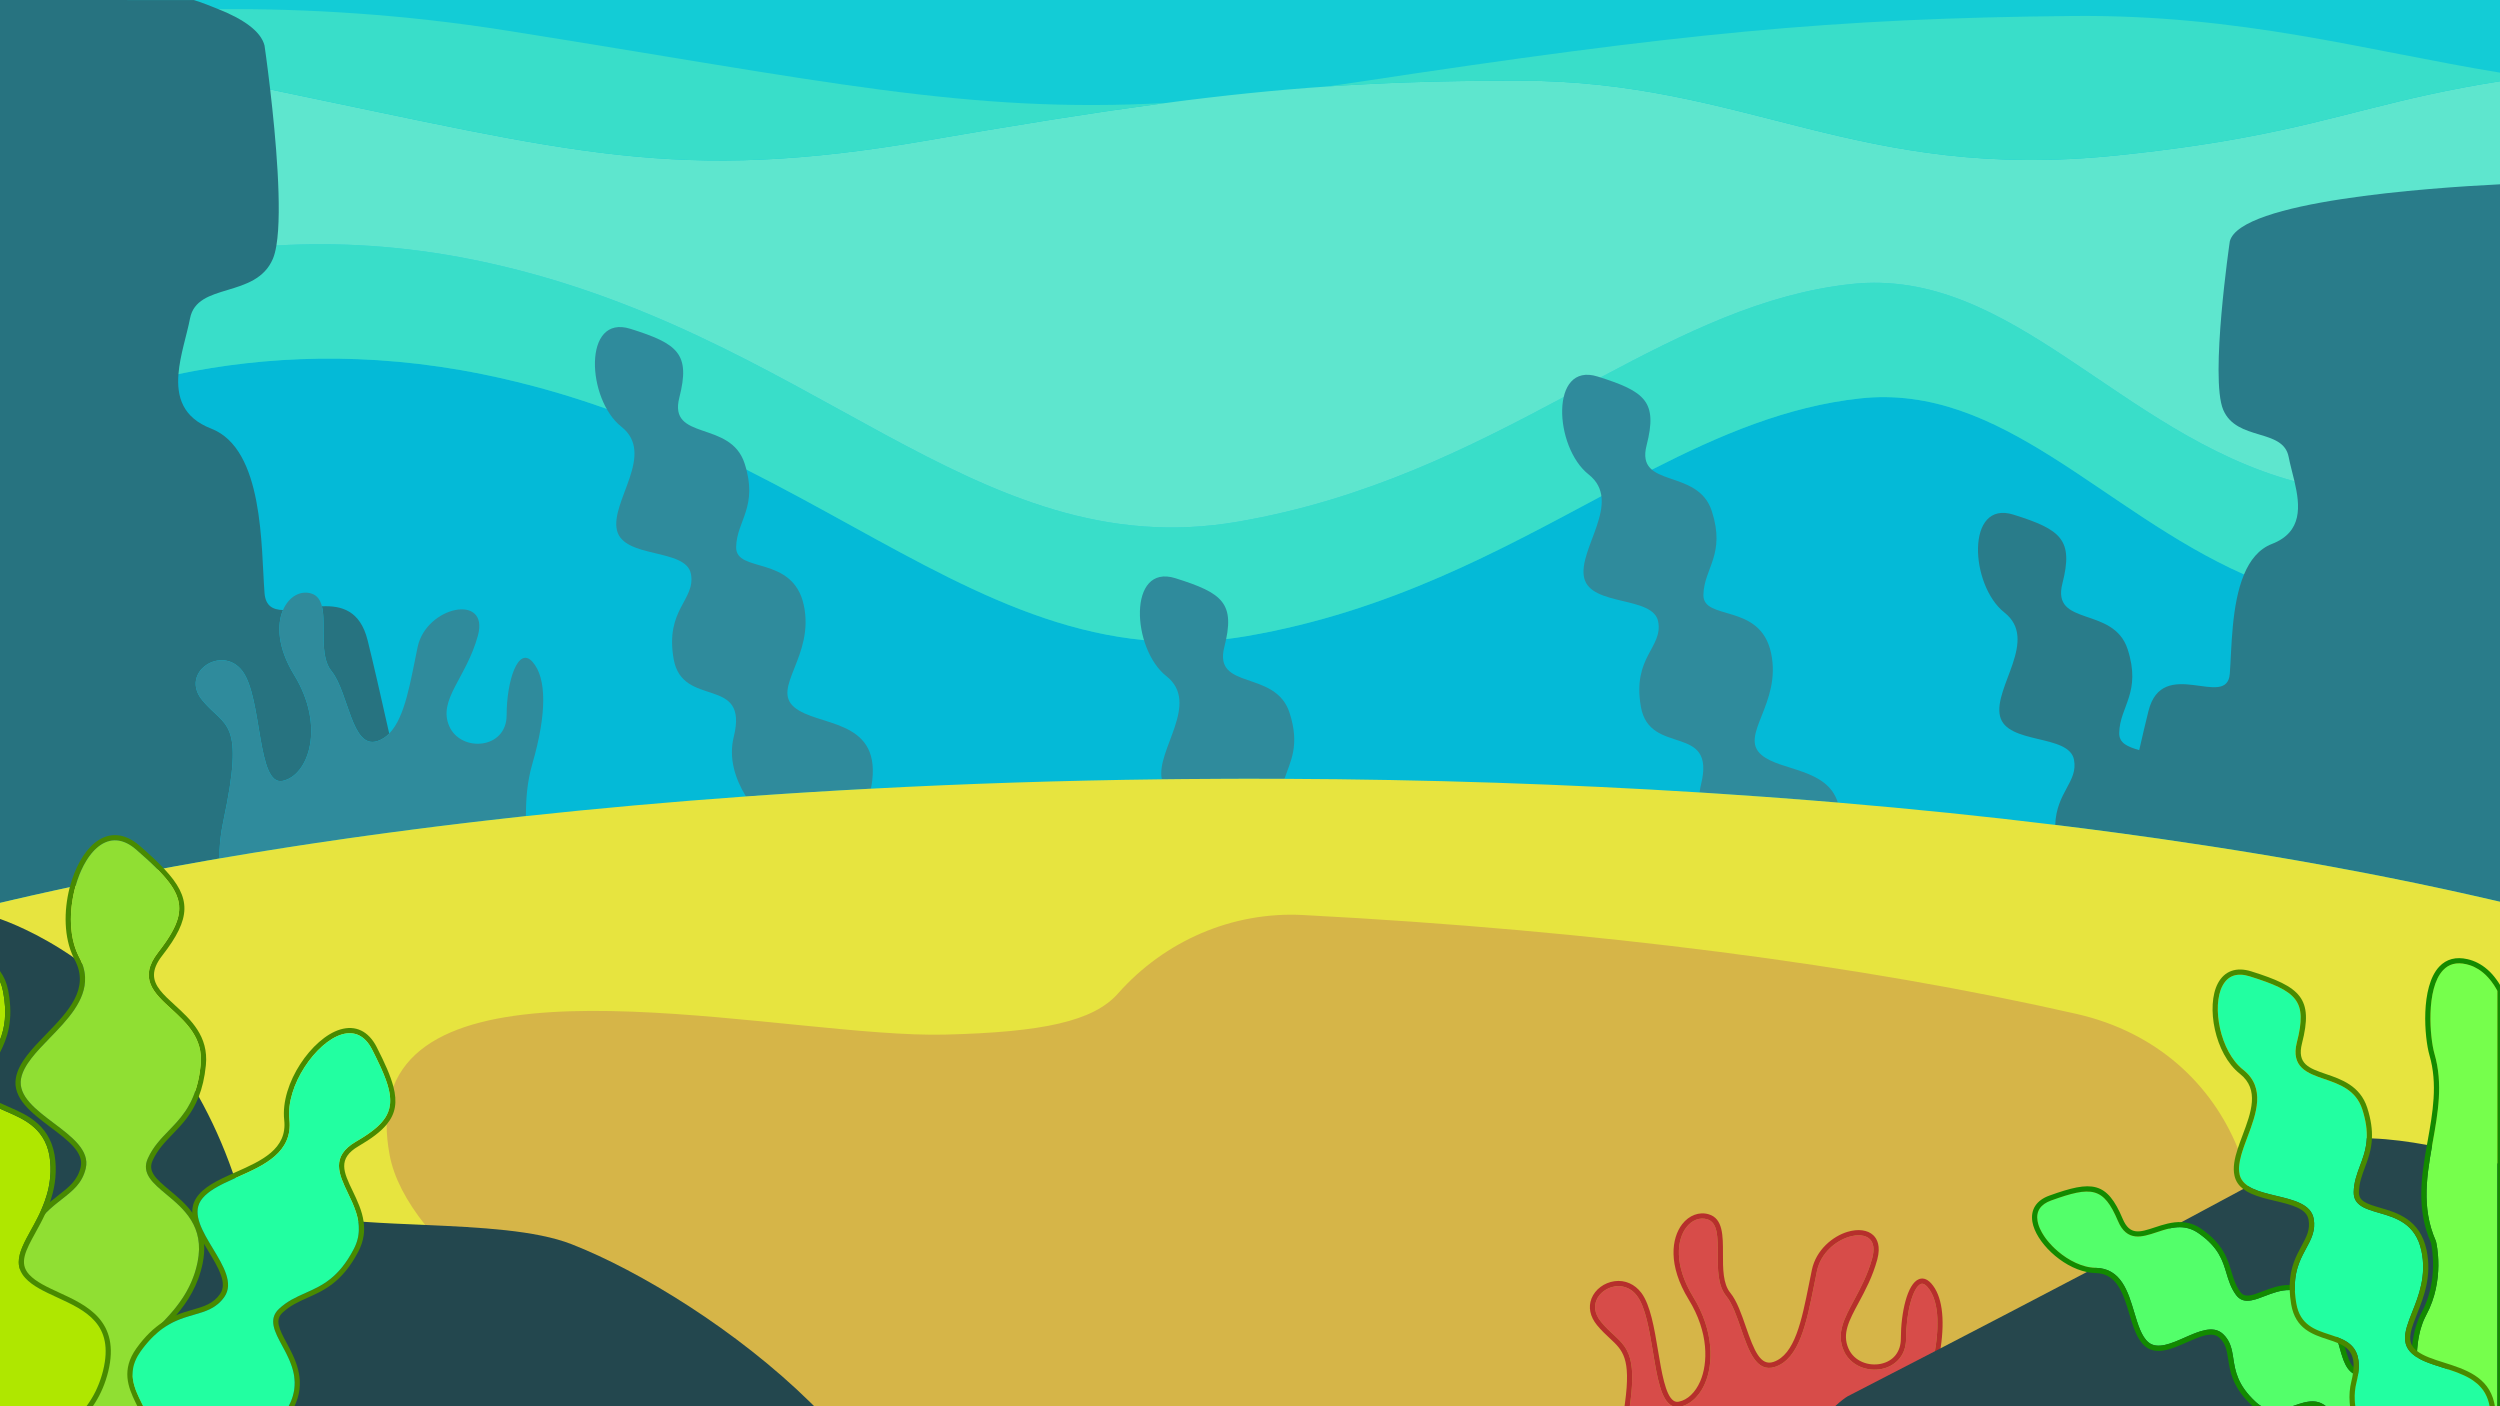 <?xml version="1.0" encoding="utf-8"?>
<!-- Generator: Adobe Illustrator 24.1.1, SVG Export Plug-In . SVG Version: 6.00 Build 0)  -->
<svg version="1.1" id="Layer_1" xmlns="http://www.w3.org/2000/svg" xmlns:xlink="http://www.w3.org/1999/xlink" x="0px" y="0px"
	 viewBox="0 0 960 540" style="enable-background:new 0 0 960 540;" xml:space="preserve">
<g>
	<rect x="0" y="0" style="fill:#13CCD6;" width="960" height="540"/>
	<path style="fill:#04BAD7;" d="M960,226.95V540H0V167.23c16.99-8.44,40.23-17.73,68.55-23.6c32.73-6.78,72.24-8.96,116.71,0.06
		c16.96,3.44,32.77,8,47.66,13.29c19.25,6.83,36.96,14.88,53.66,23.31c55.8,28.15,100.27,60.47,152.71,65.51
		c10.17,0.97,20.64,0.92,31.55-0.39h0.01c2.65-0.31,5.32-0.7,8.03-1.17c54.87-9.5,97.01-32.91,136.07-53.74
		c6.53-3.48,12.97-6.89,19.37-10.16c26.3-13.4,51.91-24.3,79.95-27.35c54.49-5.93,92.93,43.38,147.44,67.59
		c0.01,0,0.02,0.01,0.03,0.01c21.2,9.41,44.83,15.03,72.79,12.13c9.21-0.95,17.34-2.83,24.62-5.46c0.26-0.09,0.52-0.19,0.78-0.28
		C959.95,226.97,959.98,226.96,960,226.95z"/>
	<g>
		<g>
			<path style="fill:#39DEC9;" d="M960,181.68v45.27c-0.02,0.01-0.05,0.02-0.07,0.03c-0.26,0.09-0.52,0.19-0.78,0.28
				c-7.28,2.63-15.41,4.51-24.62,5.46c-27.96,2.9-51.59-2.72-72.79-12.13c-0.01,0-0.02-0.01-0.03-0.01
				c-54.51-24.21-92.95-73.52-147.44-67.59c-28.04,3.05-53.65,13.95-79.95,27.35c-6.4,3.27-12.84,6.68-19.37,10.16
				c-39.06,20.83-81.2,44.24-136.07,53.74c-2.71,0.47-5.38,0.86-8.03,1.17h-0.01c-10.91,1.31-21.38,1.36-31.55,0.39
				c-52.44-5.04-96.91-37.36-152.71-65.51c-16.7-8.43-34.41-16.48-53.66-23.31c-14.89-5.29-30.7-9.85-47.66-13.29
				c-44.47-9.02-83.98-6.84-116.71-0.06C40.23,149.5,16.99,158.79,0,167.23v-45.59c24.62-11.8,61.04-24.7,106.16-27.37
				c23.1-1.36,48.46-0.03,75.69,5.49c129.83,26.34,191.88,118.17,293.61,100.55c49.75-8.62,89.03-28.65,125.02-47.84
				c4.76-2.54,9.46-5.06,14.12-7.53c32.2-17.13,62.45-32.19,96.25-35.87c61.77-6.73,102.91,57.51,170.22,75.74
				c0.01,0,0.02,0.01,0.03,0.01c15.17,4.11,31.66,5.88,50.02,3.98c2.76-0.29,5.43-0.66,8-1.1c1.08-0.19,2.14-0.39,3.18-0.61
				c0.23-0.05,0.45-0.09,0.68-0.14c1.1-0.23,2.19-0.48,3.25-0.75c0.71-0.17,1.42-0.36,2.12-0.54c0.92-0.25,1.82-0.51,2.71-0.78
				c0.66-0.2,1.32-0.41,1.98-0.62c0.54-0.18,1.09-0.36,1.63-0.55c0.53-0.18,1.07-0.37,1.6-0.57c0.53-0.2,1.05-0.39,1.57-0.6
				c0.5-0.18,0.99-0.38,1.48-0.59c0.02-0.01,0.05-0.02,0.07-0.03c0.19-0.07,0.37-0.14,0.56-0.22
				C959.97,181.69,959.98,181.69,960,181.68z"/>
		</g>
		<path style="fill:#5EE6CE;" d="M960,31.2v50.71l-0.01,0.87l0.01,0.77v98.3c-0.37,0.06-0.67,0.1-0.68,0.1
			c-0.49,0.2-0.98,0.4-1.48,0.59c-0.52,0.21-1.04,0.4-1.57,0.6c-0.53,0.2-1.07,0.39-1.6,0.57c-0.54,0.19-1.09,0.37-1.63,0.55
			c-0.66,0.21-1.32,0.42-1.98,0.62c-0.89,0.27-1.79,0.53-2.71,0.78c-0.7,0.18-1.41,0.37-2.12,0.54c-1.07,0.26-2.15,0.51-3.25,0.75
			c-0.23,0.05-0.45,0.09-0.68,0.14c-1.04,0.21-2.1,0.41-3.18,0.61c-2.57,0.44-5.24,0.81-8,1.1c-18.36,1.9-34.85,0.13-50.02-3.98
			c-0.01,0-0.02-0.01-0.03-0.01c-67.31-18.23-108.45-82.47-170.22-75.74c-33.8,3.68-64.05,18.74-96.25,35.87
			c-4.66,2.47-9.36,4.99-14.12,7.53c-35.99,19.19-75.27,39.22-125.02,47.84C373.73,217.93,311.68,126.1,181.85,99.76
			c-27.23-5.52-52.59-6.85-75.69-5.49C61.04,96.94,24.62,109.84,0,121.64V21.75c26.62,0.29,56.01,2.88,87.27,9.22
			c5.67,1.15,11.17,2.28,16.5,3.39c116.75,24.12,155.57,36.33,252.85,19.48c1.59-0.28,3.17-0.55,4.73-0.82
			c2.83-0.48,5.63-0.96,8.38-1.43c2.13-0.36,4.24-0.72,6.33-1.07c2.09-0.36,4.15-0.7,6.19-1.04c7.15-1.19,14.03-2.31,20.67-3.37
			c0.95-0.15,1.89-0.3,2.83-0.45c5.63-0.89,11.09-1.73,16.41-2.52c1.78-0.27,3.53-0.53,5.28-0.78c6.09-0.89,12-1.72,17.75-2.49
			c0.69-0.09,1.38-0.19,2.06-0.28c0.13-0.01,0.27-0.03,0.4-0.05c22.24-2.93,42.26-4.98,62.23-6.34h0.01
			c0.66-0.05,1.32-0.09,1.98-0.13c1.2-0.08,2.41-0.16,3.61-0.23c1.32-0.08,2.65-0.16,3.97-0.23c1.46-0.09,2.92-0.17,4.39-0.24
			c2.93-0.16,5.87-0.3,8.82-0.42c5.02-0.22,10.1-0.4,15.26-0.53c0.83-0.03,1.67-0.05,2.51-0.07c1.33-0.03,2.66-0.06,4.01-0.09
			c1.54-0.04,3.08-0.07,4.64-0.09c0.61-0.01,1.23-0.02,1.84-0.03c1.93-0.03,3.86-0.06,5.82-0.08s3.93-0.04,5.92-0.05
			c1.15-0.01,2.31-0.02,3.48-0.02c2.33-0.01,4.69-0.02,7.08-0.02c87.74,0,129.7,39.08,229.57,28.72c2.37-0.25,4.69-0.5,6.95-0.75
			c1.57-0.18,3.12-0.36,4.64-0.54c1.21-0.14,2.4-0.28,3.57-0.43c0.41-0.05,0.82-0.1,1.23-0.15c0.12-0.01,0.23-0.03,0.35-0.05
			c4.2-0.52,8.19-1.06,12-1.62c0.47-0.07,0.95-0.14,1.42-0.21c2.01-0.29,3.97-0.59,5.88-0.9c0.77-0.12,1.54-0.25,2.3-0.37
			c0.25-0.04,0.49-0.08,0.73-0.12c1.02-0.17,2.03-0.34,3.03-0.51c0.5-0.08,1-0.17,1.49-0.26c0.64-0.11,1.28-0.22,1.92-0.34
			c1.25-0.22,2.47-0.45,3.68-0.67c0.05-0.01,0.1-0.02,0.15-0.03C899.49,45.81,918.86,37.72,960,31.2z"/>
		<g>
			<path style="fill:#39DEC9;" d="M960,27.9v3.3c-41.14,6.52-60.51,14.61-97.87,21.54c-0.05,0.01-0.1,0.02-0.15,0.03
				c-1.21,0.22-2.43,0.45-3.68,0.67c-0.64,0.12-1.28,0.23-1.92,0.34c-0.49,0.09-0.99,0.18-1.49,0.26c-1,0.17-2.01,0.34-3.03,0.51
				c-0.24,0.04-0.48,0.08-0.73,0.12c-0.76,0.12-1.53,0.25-2.3,0.37c-1.91,0.31-3.87,0.61-5.88,0.9c-0.47,0.07-0.95,0.14-1.42,0.21
				c-3.81,0.56-7.8,1.1-12,1.62c-0.52,0.07-1.05,0.14-1.58,0.2c-1.17,0.15-2.36,0.29-3.57,0.43c-1.52,0.18-3.07,0.36-4.64,0.54
				c-2.26,0.25-4.58,0.5-6.95,0.75c-99.87,10.36-141.83-28.72-229.57-28.72c-2.39,0-4.75,0.01-7.08,0.02
				c-1.17,0-2.33,0.01-3.48,0.02c-1.99,0.01-3.96,0.03-5.92,0.05s-3.89,0.05-5.82,0.08c-0.61,0.01-1.23,0.02-1.84,0.03
				c-1.56,0.02-3.1,0.05-4.64,0.09c-1.35,0.03-2.68,0.06-4.01,0.09c-0.84,0.02-1.68,0.04-2.51,0.07
				c-5.16,0.13-10.24,0.31-15.26,0.53c-2.95,0.12-5.89,0.26-8.82,0.42c-1.47,0.07-2.93,0.15-4.39,0.24
				c-1.32,0.07-2.65,0.15-3.97,0.23c-1.2,0.07-2.41,0.15-3.61,0.23c-0.66,0.04-1.32,0.08-1.98,0.13c3.58-0.51,7.21-1.04,10.93-1.61
				C644.47,12.81,703.38,7,795.96,6.14C860.65,5.53,908.19,19.38,960,27.9z"/>
			<path style="fill:#39DEC9;" d="M447.65,39.54c-0.13,0.02-0.27,0.04-0.4,0.05c-0.68,0.09-1.37,0.19-2.06,0.28
				c-5.75,0.77-11.66,1.6-17.75,2.49c-1.75,0.25-3.5,0.51-5.28,0.78c-5.32,0.79-10.78,1.63-16.41,2.52
				c-0.94,0.15-1.88,0.3-2.83,0.45c-6.64,1.06-13.52,2.18-20.67,3.37c-2.04,0.34-4.1,0.68-6.19,1.04c-2.09,0.35-4.2,0.71-6.33,1.07
				c-2.75,0.47-5.55,0.95-8.38,1.43c-1.56,0.27-3.14,0.54-4.73,0.82c-97.28,16.85-136.1,4.64-252.85-19.48
				c-5.33-1.11-10.83-2.24-16.5-3.39C56.01,24.63,26.62,22.04,0,21.75V9.35c23.89-3.16,52.23-5.58,83.89-5.83
				c33.59-0.26,70.93,1.92,110.69,8.23C316.57,31.09,371.3,43.69,447.65,39.54z"/>
		</g>
	</g>
</g>
<g>
	<path style="fill:#277380;" d="M149.46,281.69c-1.31,1.32-2.8,2.31-4.52,2.88c-9.93,3.31-11.03-18.74-17.64-26.86
		c-4.9-6-1.95-17.99-3.68-24.89c7.49-0.33,14.7,1.59,17.55,13.08C143.33,254.58,146.34,267.74,149.46,281.69z"/>
	<g>
		<path style="fill:#2F8B9C;" d="M334.95,299.65c-0.13,1.12-0.31,2.18-0.53,3.21h-0.06c-4.04,0.21-8.06,0.43-12.06,0.66
			c-4.01,0.23-8,0.47-11.98,0.72c-2.85,0.17-5.68,0.35-8.51,0.54c-0.59,0.04-1.18,0.08-1.76,0.12c-1.75,0.12-3.49,0.23-5.23,0.35
			c-2.74,0.18-5.48,0.38-8.21,0.57c-0.06,0-0.12,0.01-0.18,0.01c-4.19-6.88-6.68-14.76-4.67-22.87
			c5.93-23.94-19.73-10.68-23.08-29.89c-3.36-19.21,8.49-22.6,6.64-32.66c-1.84-10.05-25.87-5.75-28.42-16.81
			c-2.56-11.07,15.01-29.24,1.71-39.74c-13.3-10.49-14.92-43.37,3.45-37.6c18.37,5.76,23.1,9.62,18.8,26.43
			c-4.29,16.81,19.63,8.53,25.05,25.23c5.41,16.7-3.03,21.95-3.23,32.15c-0.2,10.2,21.83,2.9,25.99,22.37
			c4.15,19.46-12.5,31.61-3.7,39.11C313.78,279.05,337.7,275.79,334.95,299.65z"/>
		<path style="fill:#2F8B9C;" d="M493.24,299.07h-0.11c-4.05-0.01-8.11-0.03-12.18-0.03c-2.92,0-5.84,0.01-8.75,0.01
			c-5.79,0.02-11.57,0.06-17.33,0.11c-2.88,0.03-5.76,0.06-8.63,0.09h-0.09c-2.42-11.07,15-29.16,1.73-39.62
			c-13.3-10.49-14.92-43.37,3.46-37.6c18.37,5.76,23.1,9.61,18.8,26.43c-4.3,16.81,19.63,8.53,25.04,25.23
			C499.28,286.35,495.44,292.43,493.24,299.07z"/>
		<path style="fill:#2F8B9C;" d="M705.73,308.19c-7.39-0.63-14.83-1.21-22.34-1.77c-1.88-0.14-3.77-0.28-5.66-0.42
			c-5.67-0.41-11.37-0.81-17.11-1.18c-2.66-0.18-5.31-0.35-7.98-0.52c0.11-1,0.3-2.01,0.54-3.01c5.94-23.94-19.72-10.68-23.08-29.89
			c-3.36-19.22,8.49-22.61,6.65-32.66c-1.84-10.05-25.87-5.75-28.43-16.82c-2.56-11.06,15.02-29.24,1.71-39.73
			c-13.3-10.49-14.92-43.37,3.45-37.6c18.38,5.76,23.11,9.61,18.81,26.43c-4.3,16.81,19.63,8.53,25.04,25.23
			c5.42,16.7-3.02,21.95-3.22,32.15c-0.2,10.2,21.83,2.9,25.98,22.37c4.16,19.46-12.49,31.6-3.69,39.11
			C683.75,296.14,701.61,294.9,705.73,308.19z"/>
		<path style="fill:#297C8A;" d="M960,70.78v275.49c-0.07-0.02-0.11-0.03-0.11-0.03c-0.41-0.09-0.81-0.19-1.22-0.28
			c-0.95-0.23-1.91-0.45-2.87-0.66c-2.74-0.63-5.5-1.26-8.28-1.88c-2.78-0.64-5.59-1.25-8.41-1.86c-7.05-1.53-14.23-3.02-21.53-4.48
			c-1.46-0.3-2.92-0.59-4.4-0.88c-1.46-0.29-2.93-0.58-4.4-0.86c-8.89-1.72-17.96-3.38-27.19-4.99c-3.08-0.55-6.17-1.08-9.29-1.59
			c-2.33-0.4-4.68-0.79-7.04-1.17c-2.35-0.39-4.72-0.77-7.1-1.15c-3.17-0.51-6.36-1.01-9.56-1.5c-6.41-0.99-12.9-1.95-19.45-2.89
			c-4.91-0.71-9.86-1.4-14.85-2.07c-3.79-0.51-7.6-1.02-11.43-1.51c-0.88-0.12-1.77-0.23-2.65-0.34c-1.91-0.25-3.83-0.49-5.75-0.72
			c-1.75-0.22-3.5-0.43-5.25-0.65c-0.01,0-0.01,0-0.02,0c0.48-12.71,8.79-16.45,7.22-24.98c-1.84-10.06-25.87-5.75-28.43-16.82
			c-2.56-11.07,15.02-29.24,1.72-39.73c-13.31-10.5-14.92-43.38,3.45-37.61c18.37,5.76,23.1,9.62,18.8,26.43
			c-4.3,16.81,19.62,8.53,25.04,25.23c5.41,16.7-3.03,21.95-3.23,32.15c-0.08,4.03,3.31,5.33,7.68,6.62
			c1.33-5.8,2.55-10.98,3.54-14.96c5.36-21.59,30.17-0.41,31.25-14.37c0.74-9.53,0.55-26.42,5.47-38.13v-0.01
			c2.27-5.43,5.65-9.75,10.72-11.71c11.86-4.6,10.83-14.65,8.64-24.05v-0.01c-0.77-3.29-1.68-6.49-2.23-9.36
			c-2.13-11.08-19.94-5.93-25.12-18.07s2.52-64.69,2.52-64.69c3.88-15.45,76.38-20.57,103.72-21.91
			C959.96,70.78,959.98,70.78,960,70.78z"/>
		<g>
			<path style="fill:#277380;" d="M108.54,299.86c-9.93,2.06-7.72-31.83-15.44-42.15c-7.72-10.32-24.26,0.4-15.44,11.16
				c8.82,10.77,16.54,6.88,8.07,46.58c-1.14,5.35-1.56,10.06-1.43,14.19c-0.21,0.04-0.4,0.07-0.61,0.11
				c-1.48,0.25-2.96,0.51-4.43,0.77c-3.9,0.68-7.77,1.37-11.6,2.07c-0.75,0.14-1.51,0.28-2.26,0.42c-0.76,0.14-1.51,0.28-2.26,0.42
				c-0.08,0.02-0.17,0.03-0.25,0.05c-0.69,0.12-1.37,0.26-2.06,0.38c-0.09,0.02-0.18,0.03-0.27,0.05
				c-10.76,2.02-21.28,4.11-31.52,6.29c-0.03,0.01-0.07,0.01-0.1,0.02h-0.01c-0.72,0.14-1.43,0.3-2.14,0.45
				c-0.03,0.01-0.06,0.01-0.09,0.02c-0.53,0.11-1.05,0.23-1.58,0.34c-1.62,0.35-3.24,0.7-4.85,1.05c-1.03,0.23-2.05,0.45-3.07,0.68
				c-1.82,0.4-3.62,0.8-5.42,1.21c-1.99,0.45-3.96,0.9-5.93,1.36c-1.97,0.45-3.92,0.91-5.86,1.37V0l74.46,0.02
				c3.35,1.02,6.52,2.34,9.42,3.5c9.58,3.83,16.32,8.45,17.71,13.98c0,0,1.02,6.94,2.17,16.86c2.11,18.1,4.69,46.1,2.39,59.91
				c-0.34,2.05-0.79,3.79-1.36,5.13c-6.56,15.37-29.11,8.85-31.81,22.88c-1.23,6.39-3.86,14.1-4.44,21.35
				c-0.7,8.67,1.52,16.68,12.57,20.96c20.28,7.86,19.11,45.45,20.48,63.12c0.38,4.98,3.16,6.43,7.09,6.55
				c-2.42,5.65-2.11,14.49,4.27,24.9C125.08,278.96,118.46,297.81,108.54,299.86z"/>
			<path style="fill:#2F8B9C;" d="M204.47,293.12c-2.17,7.48-2.46,13.89-2.55,20.26h-0.01c-0.65,0.08-1.3,0.15-1.95,0.22
				c-0.31,0.03-0.61,0.07-0.91,0.1c-1.57,0.17-3.14,0.34-4.7,0.52c-2.15,0.24-4.29,0.48-6.43,0.73c-2.14,0.24-4.27,0.49-6.39,0.74
				c-1.67,0.2-3.34,0.4-5.01,0.6c-1.59,0.19-3.17,0.38-4.75,0.58c-1.58,0.19-3.16,0.38-4.74,0.58c-3.15,0.39-6.28,0.79-9.4,1.2
				c-2.99,0.39-5.97,0.78-8.92,1.18c-2.32,0.31-4.63,0.63-6.94,0.95c-0.32,0.04-0.63,0.08-0.94,0.13c-1.65,0.23-3.3,0.46-4.94,0.69
				c-0.61,0.08-1.21,0.17-1.81,0.25c-1.03,0.15-2.07,0.29-3.1,0.45c-3.26,0.47-6.51,0.94-9.74,1.42c-0.3,0.05-0.61,0.1-0.91,0.14
				c-1.74,0.26-3.48,0.52-5.21,0.79c-1.73,0.26-3.46,0.53-5.18,0.8c-8.68,1.35-17.23,2.75-25.64,4.19H84.3
				c-0.13-4.13,0.29-8.84,1.43-14.19c8.47-39.7,0.75-35.81-8.07-46.58c-8.82-10.76,7.72-21.48,15.44-11.16
				c7.72,10.32,5.51,44.21,15.44,42.15c9.92-2.05,16.54-20.9,4.41-40.7c-6.38-10.41-6.69-19.25-4.27-24.9
				c2.19-5.11,6.61-7.63,10.82-6.37c2.31,0.69,3.5,2.49,4.11,4.93c1.73,6.9-1.22,18.89,3.68,24.89c6.61,8.12,7.71,30.17,17.64,26.86
				c1.72-0.57,3.21-1.56,4.52-2.88c6.2-6.3,8.18-20.21,10.92-33.21c3.31-15.73,27.57-20.73,23.16-4.45
				c-4.42,16.28-15.44,24.6-11.03,34.78c4.41,10.18,22.05,9.02,22.05-4.19c0-13.2,4.41-26.65,9.93-20.48
				C209.98,260.31,209.98,274.09,204.47,293.12z"/>
		</g>
	</g>
</g>
<g>
	<path style="fill:#E7E43F;" d="M960,346.26V540H0V346.7c1.94-0.46,3.89-0.92,5.86-1.37c1.97-0.46,3.94-0.91,5.93-1.36
		c1.8-0.41,3.6-0.81,5.42-1.21c1.02-0.23,2.04-0.45,3.07-0.68c1.61-0.35,3.23-0.7,4.85-1.05c0.53-0.11,1.05-0.23,1.58-0.34
		c0.03-0.01,0.06-0.01,0.09-0.02c0.71-0.15,1.42-0.31,2.14-0.45h0.01c0.03-0.01,0.07-0.01,0.1-0.02
		c10.24-2.18,20.76-4.27,31.52-6.29c0.09-0.02,0.18-0.03,0.27-0.05c0.69-0.12,1.37-0.26,2.06-0.38c0.08-0.02,0.17-0.03,0.25-0.05
		c0.75-0.14,1.5-0.28,2.26-0.42c0.75-0.14,1.51-0.28,2.26-0.42c3.83-0.7,7.7-1.39,11.6-2.07c1.47-0.26,2.95-0.52,4.43-0.77
		c0.21-0.04,0.4-0.07,0.61-0.11h0.01c8.41-1.44,16.96-2.84,25.64-4.19c1.72-0.27,3.45-0.54,5.18-0.8c1.73-0.27,3.47-0.53,5.21-0.79
		c0.3-0.04,0.61-0.09,0.91-0.14c3.23-0.48,6.48-0.95,9.74-1.42c1.03-0.16,2.07-0.3,3.1-0.45c0.6-0.08,1.2-0.17,1.81-0.25
		c1.64-0.23,3.29-0.46,4.94-0.69c0.31-0.05,0.62-0.09,0.94-0.13c2.31-0.32,4.62-0.64,6.94-0.95c2.95-0.4,5.93-0.79,8.92-1.18
		c3.12-0.41,6.25-0.81,9.4-1.2c1.58-0.2,3.16-0.39,4.74-0.58c1.58-0.2,3.16-0.39,4.75-0.58c1.67-0.2,3.34-0.4,5.01-0.6
		c2.12-0.25,4.25-0.5,6.39-0.74c2.14-0.25,4.28-0.49,6.43-0.73c1.56-0.18,3.13-0.35,4.7-0.52c0.3-0.03,0.6-0.07,0.91-0.1
		c0.65-0.07,1.3-0.14,1.95-0.22h0.01c27.28-2.94,55.48-5.47,84.47-7.55c0.06,0,0.12-0.01,0.18-0.01c2.73-0.19,5.47-0.39,8.21-0.57
		c1.74-0.12,3.48-0.23,5.23-0.35c0.58-0.04,1.17-0.08,1.76-0.12c2.83-0.19,5.66-0.37,8.51-0.54c3.98-0.25,7.97-0.49,11.98-0.72
		c4-0.23,8.02-0.45,12.06-0.66h0.06c36.27-1.93,73.6-3.15,111.75-3.61h0.09c2.87-0.03,5.75-0.06,8.63-0.09
		c5.76-0.05,11.54-0.09,17.33-0.11c2.91,0,5.83-0.01,8.75-0.01c4.07,0,8.13,0.02,12.18,0.03h0.11
		c54.92,0.23,108.28,2.03,159.37,5.23h0.04c2.67,0.17,5.32,0.34,7.98,0.52c5.74,0.37,11.44,0.77,17.11,1.18
		c1.89,0.14,3.78,0.28,5.66,0.42c7.51,0.56,14.95,1.14,22.34,1.77c0.03,0,0.07,0.01,0.1,0.01c28.69,2.41,56.52,5.27,83.36,8.56
		c0.01,0,0.01,0,0.02,0c1.75,0.22,3.5,0.43,5.25,0.65c1.92,0.23,3.84,0.47,5.75,0.72c0.88,0.11,1.77,0.22,2.65,0.34
		c3.83,0.49,7.64,1,11.43,1.51c4.99,0.67,9.94,1.36,14.85,2.07c6.55,0.94,13.04,1.9,19.45,2.89c3.2,0.49,6.39,0.99,9.56,1.5
		c2.38,0.38,4.75,0.76,7.1,1.15c2.36,0.38,4.71,0.77,7.04,1.17c3.12,0.51,6.21,1.04,9.29,1.59c9.23,1.61,18.3,3.27,27.19,4.99
		c1.47,0.28,2.94,0.57,4.4,0.86c1.48,0.29,2.94,0.58,4.4,0.88h0.03c7.3,1.46,14.49,2.95,21.54,4.48c2.82,0.61,5.63,1.22,8.41,1.86
		c2.78,0.62,5.54,1.25,8.28,1.88c0.96,0.21,1.92,0.43,2.87,0.66c0.41,0.09,0.81,0.19,1.22,0.28
		C959.95,346.25,959.98,346.25,960,346.26z"/>
	<path style="fill:#D6B548;" d="M863.5,497.49c-0.15,0.67-0.32,1.34-0.51,2.01c-1.56,5.88-3.73,11.63-6.51,17.12
		c-0.42,0.86-0.87,1.71-1.34,2.55v0.01c-3.85,7.04-8.73,13.59-14.64,19.43c-0.47,0.47-0.95,0.93-1.44,1.39H253.78
		c-0.79-0.46-1.58-0.92-2.37-1.39c-38.08-22.42-70.52-45.9-88.15-68.23c-7.26-9.17-12.01-18.17-13.63-26.8
		c-0.79-4.22-1.17-8.16-1.15-11.78c0.01-1.34,0.06-2.63,0.17-3.88c0-0.01,0-0.01,0-0.01c0.2-2.35,0.58-4.57,1.13-6.65v-0.01
		c0.35-1.38,0.78-2.7,1.28-3.97c20.18-51.57,153.68-18.57,211.8-19.99c37.49-0.92,56.96-5.08,66.44-15.77
		c17.95-20.28,44-31.56,71.05-30.15c112.92,5.9,214.82,19.26,296.98,37.96c31.3,7.11,52.09,27.33,62,51.66
		c0.41,1.01,0.81,2.01,1.18,3.04v0.01c1.34,3.67,2.45,7.42,3.3,11.23c0.05,0.19,0.09,0.38,0.13,0.57v0.01
		c0.19,0.85,0.36,1.68,0.52,2.52C866.9,471.28,866.6,484.69,863.5,497.49z"/>
</g>
<g>
	<path style="fill:#D74C49;" d="M626.75,529.62c0.02-0.86,0.01-1.66-0.03-2.42c-0.01-0.28-0.02-0.56-0.04-0.82
		c-0.01-0.27-0.03-0.53-0.06-0.79c-0.02-0.26-0.05-0.51-0.08-0.75c-0.03-0.25-0.06-0.5-0.1-0.74c-0.03-0.2-0.06-0.39-0.1-0.58
		c-0.03-0.25-0.08-0.49-0.13-0.73c-0.09-0.43-0.19-0.84-0.3-1.23c-0.11-0.39-0.23-0.76-0.36-1.12c-0.06-0.18-0.13-0.35-0.19-0.52
		c-0.21-0.51-0.43-0.99-0.68-1.45c-0.07-0.14-0.14-0.27-0.22-0.39c-0.02-0.05-0.05-0.09-0.08-0.14c-0.07-0.12-0.14-0.24-0.21-0.35
		c-0.04-0.06-0.07-0.11-0.11-0.17c-0.09-0.14-0.18-0.28-0.28-0.41c-0.01-0.03-0.03-0.05-0.05-0.08c-0.13-0.19-0.27-0.37-0.41-0.56
		c-0.2-0.26-0.41-0.51-0.62-0.75c-0.22-0.25-0.44-0.49-0.66-0.73c-0.11-0.12-0.22-0.23-0.34-0.35c-0.11-0.12-0.23-0.24-0.35-0.35
		c-0.15-0.15-0.29-0.3-0.45-0.44c-0.15-0.15-0.3-0.3-0.46-0.44c-0.18-0.18-0.37-0.35-0.56-0.53c-0.13-0.12-0.26-0.24-0.39-0.36
		c-1.51-1.4-3.06-2.84-4.68-4.82c-2.82-3.44-2.54-6.38-1.81-8.23c1.1-2.8,4.02-4.96,7.27-5.4c1.92-0.26,5.55-0.12,8.4,3.7
		c3.2,4.28,4.65,12.99,6.06,21.41c0.05,0.32,0.11,0.64,0.16,0.96c0.1,0.57,0.19,1.14,0.28,1.69c0.1,0.58,0.2,1.16,0.3,1.72
		c0.05,0.28,0.1,0.56,0.15,0.84c0.1,0.56,0.2,1.11,0.3,1.65c0.06,0.29,0.11,0.58,0.16,0.86c0.01,0.06,0.03,0.12,0.04,0.18
		c0.09,0.41,0.17,0.82,0.26,1.22c0,0.04,0.01,0.07,0.02,0.1c0.09,0.43,0.18,0.85,0.28,1.26c0.21,0.9,0.43,1.76,0.67,2.58
		c0.05,0.19,0.11,0.38,0.17,0.56c0.13,0.43,0.27,0.85,0.41,1.26c0.11,0.31,0.22,0.6,0.34,0.89c0.09,0.23,0.18,0.46,0.29,0.68
		c0.08,0.18,0.16,0.35,0.24,0.52c0.13,0.27,0.26,0.54,0.41,0.79v0.01c0.12,0.21,0.25,0.41,0.38,0.61c0.09,0.14,0.18,0.28,0.28,0.41
		c0.1,0.14,0.19,0.27,0.3,0.39c0.1,0.12,0.2,0.24,0.3,0.35c0.32,0.34,0.65,0.64,1.01,0.88c0.16,0.1,0.31,0.2,0.47,0.28
		c0.15,0.08,0.3,0.16,0.45,0.22c0.01,0,0.02,0.01,0.03,0.01h-16.6c0.03-0.2,0.06-0.4,0.09-0.6c0.04-0.27,0.08-0.53,0.11-0.79
		c0.01-0.05,0.01-0.11,0.02-0.16c0.08-0.63,0.16-1.24,0.22-1.83c0.07-0.59,0.13-1.17,0.18-1.72c0.01-0.11,0.02-0.22,0.03-0.33
		c0.04-0.41,0.07-0.82,0.1-1.22c0.02-0.29,0.05-0.57,0.06-0.85c0.04-0.51,0.06-1,0.08-1.48c0.01-0.24,0.02-0.48,0.02-0.72
		C626.75,530.06,626.75,529.83,626.75,529.62z"/>
	<path style="fill:#D74C49;" d="M743.97,509.83c0,0.1-0.01,0.21-0.01,0.31c0,0.07,0,0.14-0.01,0.22c-0.01,0.25-0.02,0.5-0.04,0.76
		c-0.01,0.15-0.02,0.31-0.03,0.47c-0.02,0.21-0.03,0.43-0.05,0.66c-0.01,0.22-0.03,0.45-0.06,0.67c-0.01,0.15-0.02,0.29-0.04,0.44
		c-0.03,0.41-0.07,0.82-0.12,1.24c-0.01,0.08-0.02,0.17-0.03,0.25c-0.05,0.41-0.1,0.83-0.16,1.25c-0.12,0.91-0.26,1.84-0.42,2.79
		c-0.09,0.55-0.19,1.11-0.3,1.68c-0.1,0.51-0.2,1.03-0.31,1.56c-0.21,1.05-0.45,2.13-0.7,3.23c-0.2,0.82-0.4,1.66-0.62,2.51
		c-0.07,0.28-0.14,0.56-0.22,0.84c-0.3,1.14-0.62,2.3-0.96,3.48c-0.18,0.62-0.34,1.24-0.5,1.86c-0.01,0.03-0.01,0.05-0.02,0.08
		c0,0.02-0.01,0.03-0.01,0.05c-0.08,0.31-0.16,0.64-0.23,0.95c-0.07,0.27-0.13,0.54-0.19,0.81c-0.07,0.31-0.14,0.62-0.2,0.94
		c-0.01,0.03-0.01,0.06-0.02,0.09c-0.1,0.5-0.2,1.01-0.29,1.51c-0.01,0.04-0.01,0.08-0.02,0.12c-0.08,0.46-0.15,0.92-0.22,1.39
		h-92.27c0.26-0.07,0.51-0.16,0.76-0.26c0.14-0.05,0.28-0.11,0.41-0.17c0.14-0.05,0.28-0.11,0.41-0.18
		c0.27-0.12,0.53-0.26,0.79-0.42c0.01,0,0.01-0.01,0.02-0.01c0.19-0.11,0.38-0.22,0.56-0.35c0.11-0.07,0.21-0.14,0.32-0.21
		c0.01-0.01,0.02-0.02,0.03-0.02c0.07-0.06,0.15-0.12,0.22-0.17c0.18-0.14,0.37-0.28,0.55-0.43c0.21-0.17,0.41-0.35,0.61-0.53
		c0.01,0,0.01-0.01,0.02-0.02c0.2-0.19,0.41-0.39,0.6-0.6c0.4-0.42,0.78-0.86,1.14-1.34c0.39-0.5,0.75-1.04,1.09-1.6
		c0.11-0.18,0.22-0.36,0.32-0.55c0.16-0.28,0.31-0.57,0.46-0.86c0.17-0.35,0.34-0.71,0.5-1.08c3.16-7.3,3.62-19.86-4.55-33.2
		c-7.58-12.37-6.16-22.11-2.64-26.69c2.16-2.8,5.17-3.97,8.05-3.1c4.05,1.21,4.04,6.79,4.03,13.25c-0.01,6-0.03,12.21,3.27,16.24
		c2.33,2.87,4.01,7.74,5.63,12.44c2.91,8.43,5.91,17.14,13.1,14.74c9.33-3.1,12.08-16.83,14.99-31.36c0.36-1.83,0.73-3.66,1.11-5.48
		c1.45-6.89,7.2-11.54,12.26-13.08c3.39-1.04,6.39-0.73,8.02,0.85c1.51,1.46,1.84,4,0.94,7.32c-1.73,6.38-4.51,11.54-6.95,16.09
		c-3.84,7.14-6.88,12.78-4.03,19.35c2.65,6.11,9.39,8.2,14.67,7.11c4.5-0.94,9.3-4.5,9.3-11.69c0-10,2.65-19.78,5.67-20.93
		c0.28-0.11,1.13-0.43,2.51,1.11c1.3,1.45,2.27,3.36,2.92,5.71c0.16,0.58,0.3,1.19,0.42,1.83c0.18,0.96,0.32,1.98,0.41,3.05
		c0.04,0.42,0.07,0.86,0.09,1.3c0.01,0.3,0.03,0.61,0.03,0.92C744.01,507.9,744,508.84,743.97,509.83z"/>
	<path style="fill:#B62F2C;" d="M741.6,492.84c-1.9-2.13-3.61-2.07-4.71-1.65c-4.52,1.72-6.96,13.02-6.96,22.79
		c0,5.1-2.88,8.73-7.71,9.73c-4.49,0.94-10.2-0.8-12.43-5.94c-2.46-5.68,0.23-10.68,3.96-17.6c2.5-4.65,5.33-9.92,7.12-16.51
		c1.39-5.16-0.04-7.89-1.48-9.29c-2.16-2.1-5.9-2.58-10-1.33c-5.62,1.71-12.01,6.9-13.63,14.59c-0.38,1.81-0.75,3.66-1.11,5.5
		c-2.8,13.94-5.43,27.1-13.66,29.85c-4.95,1.65-7.4-4.27-10.58-13.5c-1.68-4.86-3.41-9.9-5.97-13.04
		c-2.85-3.48-2.83-9.33-2.82-14.98c0.01-6.96,0.03-13.54-5.45-15.17c-3.66-1.1-7.57,0.37-10.22,3.8
		c-4.09,5.33-5.58,15.73,2.52,28.95c7.78,12.69,7.38,24.52,4.42,31.37c-1.86,4.28-4.84,7.14-8.18,7.82c-0.8,0.18-1.47,0.04-2.1-0.39
		c-3.08-2.11-4.52-10.75-5.91-19.09c-1.44-8.66-2.93-17.62-6.42-22.29c-2.54-3.37-6.28-5.02-10.27-4.48
		c-4.01,0.54-7.49,3.15-8.87,6.65c-1.31,3.33-0.56,6.96,2.12,10.24c1.71,2.07,3.39,3.63,4.87,5.01c5.02,4.66,8.19,7.62,5.88,24.73
		c-0.05,0.45-0.12,0.91-0.19,1.39h2.01c0.03-0.2,0.06-0.41,0.09-0.6c0.04-0.27,0.08-0.53,0.11-0.79c0.01-0.05,0.01-0.11,0.02-0.17
		c0.08-0.62,0.16-1.23,0.22-1.82c0.07-0.6,0.13-1.18,0.18-1.72c0.01-0.11,0.02-0.23,0.03-0.33c0.04-0.41,0.07-0.82,0.1-1.23
		c0.02-0.28,0.05-0.57,0.06-0.84c0.04-0.52,0.06-1,0.08-1.48c0.01-0.25,0.02-0.48,0.02-0.72c0.01-0.23,0.01-0.46,0.01-0.68
		c0.02-0.87,0.01-1.66-0.03-2.43c-0.01-0.27-0.02-0.56-0.04-0.81c-0.01-0.27-0.03-0.54-0.06-0.79c-0.02-0.26-0.05-0.51-0.08-0.75
		c-0.03-0.25-0.06-0.5-0.1-0.75c-0.03-0.19-0.06-0.38-0.1-0.57c-0.03-0.25-0.08-0.5-0.13-0.73c-0.09-0.43-0.19-0.85-0.3-1.23
		c-0.11-0.39-0.23-0.76-0.36-1.12c-0.06-0.19-0.13-0.35-0.19-0.52c-0.21-0.51-0.43-1-0.68-1.46c-0.07-0.13-0.14-0.27-0.22-0.38
		c-0.02-0.06-0.05-0.1-0.08-0.14c-0.07-0.12-0.14-0.25-0.21-0.35c-0.04-0.07-0.07-0.11-0.11-0.17c-0.09-0.15-0.18-0.29-0.28-0.42
		c-0.01-0.02-0.03-0.04-0.05-0.08c-0.13-0.19-0.27-0.36-0.41-0.55c-0.2-0.26-0.41-0.51-0.62-0.75c-0.22-0.25-0.44-0.49-0.66-0.74
		c-0.11-0.11-0.22-0.22-0.34-0.34c-0.11-0.12-0.23-0.24-0.35-0.35c-0.15-0.15-0.29-0.31-0.45-0.44c-0.15-0.16-0.3-0.31-0.46-0.44
		c-0.18-0.18-0.37-0.35-0.56-0.54c-0.13-0.11-0.26-0.23-0.39-0.35c-1.51-1.4-3.06-2.84-4.68-4.83c-2.82-3.43-2.54-6.38-1.81-8.22
		c1.1-2.8,4.02-4.96,7.27-5.41c1.92-0.25,5.55-0.12,8.4,3.71c3.2,4.27,4.65,12.99,6.06,21.41c0.05,0.32,0.11,0.63,0.16,0.96
		c0.1,0.57,0.19,1.13,0.28,1.69c0.1,0.58,0.2,1.15,0.3,1.71c0.05,0.29,0.1,0.56,0.15,0.85c0.1,0.55,0.2,1.11,0.3,1.65
		c0.06,0.29,0.11,0.58,0.16,0.86c0.01,0.06,0.03,0.12,0.04,0.18c0.09,0.4,0.17,0.82,0.26,1.21c0,0.04,0.01,0.08,0.02,0.11
		c0.09,0.43,0.18,0.85,0.28,1.26c0.21,0.9,0.43,1.76,0.67,2.57c0.05,0.2,0.11,0.39,0.17,0.56c0.13,0.44,0.27,0.86,0.41,1.27
		c0.11,0.31,0.22,0.6,0.34,0.88c0.09,0.24,0.18,0.47,0.29,0.68c0.08,0.19,0.16,0.36,0.24,0.53c0.13,0.27,0.26,0.54,0.41,0.79
		c0.12,0.22,0.25,0.41,0.38,0.62c0.09,0.13,0.18,0.27,0.28,0.41c0.1,0.13,0.19,0.26,0.3,0.38c0.1,0.13,0.2,0.25,0.3,0.36
		c0.32,0.33,0.65,0.64,1.01,0.87c0.16,0.11,0.31,0.21,0.47,0.29c0.15,0.07,0.3,0.15,0.45,0.21c0.01,0,0.02,0.02,0.03,0.02h3.49
		c0.26-0.08,0.51-0.16,0.76-0.27c0.14-0.04,0.28-0.1,0.41-0.16c0.14-0.05,0.28-0.11,0.41-0.19c0.27-0.11,0.53-0.25,0.79-0.42
		c0.01,0,0.01,0,0.02,0c0.19-0.12,0.38-0.23,0.56-0.35c0.11-0.07,0.21-0.15,0.32-0.21c0.01-0.02,0.02-0.02,0.03-0.02
		c0.07-0.06,0.15-0.13,0.22-0.17c0.18-0.14,0.37-0.29,0.55-0.44c0.21-0.16,0.41-0.35,0.61-0.52c0.01,0,0.01-0.02,0.02-0.02
		c0.2-0.19,0.41-0.39,0.6-0.6c0.4-0.42,0.78-0.86,1.14-1.34c0.39-0.5,0.75-1.04,1.09-1.6c0.11-0.19,0.22-0.36,0.32-0.56
		c0.16-0.27,0.31-0.56,0.46-0.86c0.17-0.35,0.34-0.7,0.5-1.08c3.16-7.29,3.62-19.85-4.55-33.19c-7.58-12.37-6.16-22.12-2.64-26.69
		c2.16-2.81,5.17-3.97,8.05-3.1c4.05,1.21,4.04,6.79,4.03,13.25c-0.01,6-0.03,12.21,3.27,16.23c2.33,2.88,4.01,7.75,5.63,12.44
		c2.91,8.44,5.91,17.14,13.1,14.75c9.33-3.11,12.08-16.83,14.99-31.36c0.36-1.83,0.73-3.66,1.11-5.48
		c1.45-6.89,7.2-11.54,12.26-13.08c3.39-1.04,6.39-0.73,8.02,0.85c1.51,1.46,1.84,4,0.94,7.32c-1.73,6.37-4.51,11.54-6.95,16.08
		c-3.84,7.15-6.88,12.79-4.03,19.36c2.65,6.1,9.39,8.2,14.67,7.1c4.5-0.94,9.3-4.5,9.3-11.69c0-10,2.65-19.77,5.67-20.92
		c0.28-0.12,1.13-0.43,2.51,1.11c1.3,1.45,2.27,3.35,2.92,5.71c0.16,0.58,0.3,1.19,0.42,1.83c0.18,0.96,0.32,1.98,0.41,3.04
		c0.04,0.42,0.07,0.87,0.09,1.31c0.01,0.3,0.03,0.61,0.03,0.92c0.03,0.92,0.02,1.86-0.01,2.86c0,0.1-0.01,0.21-0.01,0.31
		c0,0.06,0,0.14-0.01,0.22c-0.01,0.25-0.02,0.5-0.04,0.76c-0.01,0.14-0.02,0.31-0.03,0.46c-0.02,0.22-0.03,0.43-0.05,0.66
		c-0.01,0.23-0.03,0.46-0.06,0.67c-0.01,0.16-0.02,0.29-0.04,0.45c-0.03,0.4-0.07,0.82-0.12,1.24c-0.01,0.08-0.02,0.16-0.03,0.25
		c-0.05,0.41-0.1,0.83-0.16,1.25c-0.12,0.91-0.26,1.83-0.42,2.79c-0.09,0.54-0.19,1.1-0.3,1.68c-0.1,0.51-0.2,1.03-0.31,1.55
		c-0.21,1.06-0.45,2.14-0.7,3.24c-0.2,0.82-0.4,1.65-0.62,2.51c-0.07,0.28-0.14,0.56-0.22,0.83c-0.3,1.15-0.62,2.31-0.96,3.48
		c-0.18,0.63-0.34,1.25-0.5,1.87c-0.01,0.03-0.01,0.05-0.02,0.07c0,0.03-0.01,0.04-0.01,0.06c-0.08,0.31-0.16,0.64-0.23,0.94
		c-0.07,0.28-0.13,0.54-0.19,0.81c-0.07,0.31-0.14,0.63-0.2,0.94c-0.01,0.04-0.01,0.06-0.02,0.1c-0.1,0.5-0.2,1-0.29,1.5
		c-0.01,0.04-0.01,0.09-0.02,0.13c-0.08,0.46-0.15,0.91-0.22,1.39h2.02c0.07-0.48,0.15-0.93,0.24-1.39
		c0.35-1.99,0.81-3.94,1.36-5.86c1.57-5.41,2.7-10.43,3.38-15C746.92,506.09,745.73,497.46,741.6,492.84z"/>
</g>
<path style="fill:#26474D;" d="M960,447.88v92.1h-1V540h-0.97c0-0.01-0.01-0.02-0.01-0.02H704.69c0.55-0.52,1.08-0.99,1.56-1.39
	c1.91-1.63,3.23-2.4,3.23-2.4s13.69-7.04,33.52-17.31c0.72-0.38,1.45-0.77,2.19-1.14c16.25-8.43,36.27-18.83,56.17-29.29
	c0.01,0,0.02,0,0.03-0.01c1.03-0.53,2.05-1.07,3.08-1.6h0.01c0.01-0.01,0.02-0.01,0.03-0.02c9.78-5.14,19.47-10.24,28.62-15.1h0.01
	c0.02-0.01,0.03-0.02,0.05-0.03c1.53-0.82,3.03-1.62,4.52-2.4c0.01-0.01,0.03-0.01,0.04-0.02c8.59-4.58,16.6-8.88,23.64-12.69
	c0-0.01,0.01-0.01,0.01-0.01c0.67-0.38,1.32-0.73,1.97-1.07c0-0.01,0.01-0.01,0.01-0.01c0.15-0.09,0.29-0.17,0.43-0.24
	c11.83-6.46,20.54-11.41,23.98-13.75c4.95-3.37,12.59-4.51,21.04-4.4c0.66,0.01,1.32,0.01,1.99,0.05c6.93,0.24,14.3,1.25,21.12,2.5
	c0.66,0.14,1.31,0.25,1.96,0.39c12.5,2.44,22.78,5.57,24.44,6.1c0.16,0.05,0.24,0.07,0.24,0.07l0.42,0.5L960,447.88z"/>
<g>
	<g>
		<path style="fill:#76FF4C;" d="M959,380.51V540h-0.97c0-0.01-0.01-0.02-0.01-0.02h-28.14c-0.08-0.4-0.16-0.82-0.24-1.25
			c-0.01-0.05-0.02-0.09-0.03-0.14c-0.1-0.53-0.2-1.08-0.29-1.64c-0.14-0.83-0.28-1.7-0.41-2.6c-0.15-1.02-0.28-2.08-0.4-3.18
			c-0.06-0.56-0.12-1.14-0.17-1.72c-0.06-0.67-0.11-1.35-0.16-2.04c-0.09-1.37-0.15-2.77-0.15-4.18c-0.01-0.34-0.01-0.68-0.01-1.02
			c0-0.32,0.01-0.64,0.02-0.96v-0.11c0.01-0.38,0.02-0.77,0.04-1.16v-0.06c0.02-0.38,0.04-0.76,0.07-1.14
			c0.02-0.31,0.05-0.62,0.07-0.93c0.05-0.61,0.11-1.22,0.19-1.83c0.04-0.32,0.08-0.64,0.13-0.96c0.04-0.29,0.09-0.58,0.13-0.86
			c0.18-1.05,0.39-2.08,0.64-3.08c0.09-0.34,0.18-0.68,0.28-1.01c0.2-0.67,0.41-1.33,0.65-1.97c0.06-0.18,0.13-0.35,0.2-0.52
			c0.07-0.19,0.14-0.37,0.22-0.56c0.3-0.71,0.63-1.4,0.99-2.07c7.3-13.49,3.92-27.69,3.77-28.29l-0.06-0.17
			c-2.85-6.41-3.7-12.82-3.56-19.17c0.02-0.67,0.04-1.33,0.08-2c0.04-0.86,0.1-1.72,0.18-2.58c0.03-0.38,0.07-0.77,0.11-1.16
			c0.04-0.39,0.08-0.78,0.13-1.17c0.04-0.39,0.09-0.77,0.14-1.16c0.19-1.56,0.42-3.1,0.67-4.64c0.12-0.77,0.25-1.54,0.39-2.31
			c0.13-0.77,0.26-1.54,0.4-2.3c0.09-0.53,0.19-1.05,0.28-1.58c1.97-10.98,4.01-22.33,0.65-33.82c-1.75-6-3.39-24.97,3.31-32.09
			c2.26-2.39,5.17-3.14,8.93-2.28c0.36,0.08,0.7,0.17,1.04,0.28c0.03,0.01,0.05,0.01,0.07,0.02c0.24,0.07,0.48,0.15,0.71,0.24
			c0.12,0.04,0.23,0.09,0.35,0.14c0.22,0.08,0.43,0.17,0.64,0.27c0.12,0.05,0.25,0.11,0.37,0.18c0.49,0.23,0.96,0.49,1.41,0.78
			c0.15,0.08,0.29,0.17,0.42,0.27c0.16,0.1,0.31,0.2,0.46,0.32c0.13,0.09,0.26,0.18,0.38,0.28c1.25,0.94,2.33,2.04,3.26,3.18
			c0.17,0.21,0.34,0.41,0.49,0.62c0.74,0.96,1.38,1.95,1.92,2.9v0.01C958.73,380.01,958.87,380.26,959,380.51z"/>
		<path style="fill:#128A00;" d="M958.6,376.1c-1.08-1.5-2.27-2.81-3.56-3.91c-2.25-1.93-4.78-3.25-7.53-3.87
			c-4.44-1.01-8.08-0.05-10.82,2.85c-7.36,7.82-5.68,27.5-3.78,34.02c3.23,11.05,1.23,22.16-0.69,32.91
			c-0.09,0.51-0.19,1.04-0.28,1.55c-2.18,12.2-4.11,24.79,1.56,37.61c0.26,1.14,3.05,14.47-3.61,26.78
			c-2.03,3.76-3.14,8.13-3.62,12.69c0,0.01,0,0.01,0,0.02c-0.1,0.93-0.17,1.91-0.22,2.86c0,0.01,0,0.01,0,0.02
			c-0.03,0.61-0.06,1.24-0.07,1.85c0,0.01,0,0.01,0,0.02c-0.01,0.66-0.01,1.33,0,1.99c0,0.01,0,0.01,0,0.02
			c0.06,5.36,0.76,10.65,1.58,15.08c0.09,0.48,0.18,0.94,0.27,1.39h2.05c-0.08-0.41-0.16-0.83-0.24-1.25
			c-0.01-0.06-0.02-0.09-0.03-0.14c-0.1-0.53-0.2-1.08-0.29-1.65c-0.14-0.83-0.28-1.69-0.41-2.59c-0.15-1.03-0.28-2.08-0.4-3.18
			c-0.06-0.56-0.12-1.14-0.17-1.73c-0.06-0.66-0.11-1.34-0.16-2.04c-0.08-1.35-0.14-2.75-0.15-4.15c0-0.01,0-0.01,0-0.02
			c-0.01-0.34-0.01-0.68-0.01-1.02c0-0.31,0.01-0.63,0.02-0.94c0-0.01,0-0.01,0-0.02v-0.11c0.01-0.38,0.02-0.78,0.04-1.16v-0.06
			c0.02-0.37,0.04-0.76,0.07-1.12c0-0.01,0-0.01,0-0.02c0.02-0.32,0.05-0.63,0.07-0.93c0.05-0.61,0.11-1.22,0.19-1.83
			c0.04-0.33,0.08-0.64,0.13-0.96c0.04-0.29,0.09-0.58,0.13-0.87c0.18-1.04,0.39-2.08,0.64-3.08c0.09-0.33,0.18-0.67,0.28-1
			c0.2-0.67,0.41-1.33,0.65-1.97c0.06-0.18,0.13-0.35,0.2-0.53c0.07-0.19,0.14-0.36,0.22-0.55c0.3-0.71,0.63-1.41,0.99-2.07
			c7.3-13.49,3.92-27.69,3.77-28.3l-0.06-0.16c-2.85-6.42-3.7-12.82-3.56-19.17c0.02-0.67,0.04-1.33,0.08-2
			c0.04-0.86,0.1-1.72,0.18-2.58c0.03-0.38,0.07-0.77,0.11-1.17c0.04-0.38,0.08-0.77,0.13-1.17c0.04-0.38,0.09-0.77,0.14-1.15
			c0.19-1.56,0.42-3.1,0.67-4.64c0.12-0.77,0.25-1.54,0.39-2.31c0.13-0.77,0.26-1.54,0.4-2.3c0.09-0.53,0.19-1.05,0.28-1.58
			c1.97-10.98,4.01-22.33,0.65-33.82c-1.75-6-3.39-24.97,3.31-32.09c2.26-2.4,5.17-3.15,8.93-2.28c0.36,0.08,0.7,0.17,1.04,0.28
			c0.03,0.01,0.05,0.01,0.07,0.02c0.24,0.07,0.48,0.14,0.71,0.24c0.12,0.04,0.23,0.09,0.35,0.13c0.22,0.09,0.43,0.17,0.64,0.27
			c0.12,0.06,0.25,0.11,0.37,0.19c0.49,0.23,0.96,0.49,1.41,0.77c0.15,0.09,0.29,0.18,0.42,0.27c0.16,0.11,0.31,0.21,0.46,0.33
			c0.13,0.08,0.26,0.17,0.38,0.28c1.25,0.94,2.33,2.04,3.26,3.18c0.17,0.21,0.34,0.41,0.49,0.62c0.74,0.96,1.38,1.95,1.92,2.9v0.01
			c0.14,0.25,0.28,0.5,0.41,0.75v159.47h1V378.21C959.56,377.46,959.1,376.77,958.6,376.1z"/>
	</g>
	<g>
		<path style="fill:#53FF6A;" d="M945.13,540h-51.94c-0.51-0.42-1.03-0.76-1.55-1.01c-0.11-0.07-0.22-0.12-0.34-0.17
			c-0.17-0.08-0.33-0.15-0.5-0.21c-0.24-0.09-0.47-0.16-0.71-0.22c-0.17-0.05-0.34-0.09-0.51-0.12c-0.15-0.03-0.3-0.05-0.46-0.07
			c-0.15-0.02-0.3-0.04-0.45-0.05c-0.24-0.02-0.47-0.03-0.71-0.03c-0.3,0-0.59,0.02-0.89,0.04c-0.56,0.04-1.12,0.13-1.68,0.25
			c-0.28,0.06-0.57,0.13-0.85,0.2c-1.2,0.31-2.39,0.72-3.57,1.13c-0.25,0.09-0.51,0.18-0.76,0.26H868.4
			c-0.28-0.17-0.57-0.36-0.86-0.57c-0.16-0.11-0.32-0.23-0.48-0.36c-0.19-0.14-0.37-0.3-0.56-0.46c-0.13-0.12-0.27-0.24-0.4-0.36
			c-6.93-6.44-7.76-11.8-8.49-16.53c-0.15-0.98-0.3-1.95-0.51-2.89c-0.06-0.32-0.14-0.63-0.22-0.94c-0.12-0.43-0.25-0.85-0.4-1.27
			c-0.43-1.19-1.03-2.33-1.93-3.4c-0.15-0.18-0.31-0.36-0.48-0.53c-0.17-0.18-0.34-0.35-0.53-0.52c-3.69-3.37-9.24-0.92-14.6,1.45
			c-5.18,2.29-10.53,4.65-13.93,1.83c-2.68-2.23-4.03-6.76-5.47-11.55c-2.36-7.91-5.05-16.87-14.84-17.05c-0.06,0-0.13,0-0.19-0.01
			h-0.03c-0.29-0.01-0.58-0.03-0.88-0.06h-0.05c-0.28-0.03-0.57-0.06-0.86-0.11c-0.25-0.03-0.51-0.08-0.77-0.13
			c-0.31-0.06-0.62-0.13-0.94-0.21c-0.12-0.03-0.24-0.06-0.36-0.1c-0.55-0.14-1.11-0.31-1.66-0.52c-2.47-0.89-4.89-2.25-7.09-3.89
			c-0.52-0.38-1.03-0.79-1.52-1.21c-0.48-0.4-0.94-0.82-1.39-1.24c-0.29-0.27-0.57-0.55-0.84-0.83c-0.47-0.47-0.92-0.96-1.34-1.46
			c-0.22-0.25-0.42-0.5-0.62-0.75c-0.19-0.23-0.37-0.48-0.56-0.72c-0.25-0.33-0.48-0.67-0.7-1c-0.28-0.42-0.54-0.83-0.77-1.25
			c-0.03-0.05-0.05-0.09-0.07-0.12c-0.28-0.49-0.52-0.97-0.73-1.45c-0.25-0.56-0.46-1.11-0.62-1.65c-0.13-0.43-0.23-0.86-0.3-1.28
			c-0.62-3.75,1.15-6.41,5.25-7.88c15.47-5.58,20.1-5.23,25.62,7.84c3.44,8.15,9.25,6.23,14.87,4.37c0.83-0.28,1.67-0.55,2.51-0.81
			c0.42-0.13,0.84-0.25,1.26-0.36c0.02-0.01,0.05-0.01,0.07-0.02c0.36-0.1,0.73-0.19,1.1-0.27c0.03-0.01,0.07-0.01,0.1-0.02
			c0.28-0.06,0.56-0.12,0.83-0.17c0.28-0.05,0.56-0.1,0.84-0.13c0.15-0.02,0.31-0.04,0.46-0.06h0.05c0.23-0.03,0.45-0.05,0.68-0.07
			h0.03c0.31-0.02,0.62-0.03,0.93-0.03c2.37,0,4.76,0.6,7.19,2.29c7.75,5.39,9.28,10.47,10.76,15.38c0.83,2.76,1.69,5.61,3.66,8.31
			c0.61,0.84,1.29,1.4,2.02,1.76c0.18,0.09,0.37,0.17,0.56,0.23c0.19,0.07,0.38,0.12,0.58,0.16c0.19,0.04,0.39,0.07,0.6,0.09
			c0.2,0.02,0.4,0.03,0.61,0.03c1,0,2.06-0.22,3.16-0.55c0.27-0.08,0.55-0.17,0.83-0.26c0.84-0.29,1.7-0.62,2.57-0.95
			c3.01-1.16,6.24-2.4,9.69-2.35c0.16,0,0.33,0.01,0.5,0.02c0.33,0.02,0.65,0.05,0.98,0.09c0.17,0.02,0.35,0.05,0.52,0.08
			c0.16,0.03,0.32,0.06,0.49,0.09c0.13,0.03,0.25,0.06,0.38,0.09c0.3,0.07,0.59,0.15,0.89,0.25c0.14,0.04,0.29,0.09,0.44,0.15
			c1.64,0.59,3.32,1.57,5.05,3.05c0.29,0.25,0.57,0.5,0.84,0.75c1.07,1.01,2,2.06,2.82,3.14c0.12,0.15,0.23,0.29,0.33,0.44
			c0.21,0.28,0.4,0.57,0.59,0.85c0.18,0.26,0.35,0.52,0.5,0.78c0.97,1.55,1.74,3.14,2.38,4.71c0.11,0.27,0.21,0.53,0.31,0.79
			c0.35,0.91,0.66,1.81,0.94,2.7c0.14,0.42,0.26,0.83,0.38,1.24c0.12,0.4,0.24,0.8,0.35,1.2c0.14,0.49,0.28,0.98,0.41,1.45
			c0.46,1.65,0.9,3.24,1.43,4.67c0.08,0.22,0.16,0.44,0.26,0.66c0.18,0.46,0.38,0.9,0.59,1.32c0.08,0.18,0.18,0.36,0.28,0.53
			c0.03,0.06,0.06,0.11,0.1,0.17c0.09,0.17,0.19,0.33,0.3,0.49c0.12,0.19,0.24,0.36,0.37,0.53c0.01,0.01,0.01,0.01,0.01,0.01
			c0.12,0.16,0.24,0.31,0.37,0.45c0.16,0.18,0.33,0.36,0.51,0.53c0.14,0.13,0.28,0.25,0.43,0.37c0.17,0.14,0.36,0.27,0.55,0.39
			c0.22,0.14,0.44,0.26,0.68,0.36c0.24,0.12,0.49,0.22,0.75,0.31c0.15,0.04,0.31,0.09,0.47,0.13c0.12,0.03,0.25,0.06,0.38,0.09
			c0.14,0.03,0.27,0.05,0.41,0.07c0.27,0.05,0.55,0.07,0.85,0.09c3.26,0.18,6.83-1.1,10.62-2.46c1.38-0.5,2.76-0.99,4.14-1.42
			c0.29-0.09,0.58-0.18,0.87-0.26c0.11-0.03,0.21-0.06,0.32-0.09c0.3-0.09,0.59-0.17,0.89-0.24c0.32-0.09,0.65-0.16,0.97-0.24
			c0.36-0.07,0.73-0.15,1.09-0.21c0.02,0,0.04-0.01,0.06-0.01c0.26-0.05,0.52-0.09,0.78-0.12c0.11-0.02,0.23-0.03,0.34-0.05
			c0.26-0.03,0.52-0.05,0.78-0.07c0.03-0.01,0.06-0.01,0.09-0.01c0.14-0.01,0.28-0.02,0.42-0.02c0.23-0.02,0.47-0.02,0.7-0.02
			c4.49,0,8.8,2,12.61,8.42c0.23,0.39,0.45,0.78,0.66,1.18c0.44,0.8,0.83,1.62,1.17,2.44c0.1,0.23,0.2,0.46,0.29,0.69
			c0.26,0.66,0.49,1.33,0.7,2c0.06,0.18,0.12,0.37,0.17,0.56c0.01,0.04,0.02,0.07,0.03,0.11c0.09,0.29,0.16,0.57,0.23,0.86
			C945.05,539.65,945.09,539.82,945.13,540z"/>
		<path style="fill:#128A00;" d="M900.38,517.12c-0.73-0.51-1.56-0.93-2.45-1.31c0.14,0.49,0.28,0.98,0.41,1.45
			c0.46,1.65,0.9,3.24,1.43,4.67c0.08,0.22,0.17,0.44,0.26,0.66c0.18,0.46,0.38,0.9,0.59,1.32c0.09,0.18,0.18,0.36,0.28,0.53
			c0.03,0.06,0.06,0.11,0.1,0.17c0.09,0.17,0.19,0.33,0.3,0.49c0.12,0.19,0.24,0.36,0.37,0.53c0.01,0.01,0.01,0.01,0.01,0.01
			c0.12,0.16,0.24,0.31,0.37,0.45c0.16,0.18,0.33,0.36,0.51,0.53c0.14,0.13,0.28,0.25,0.43,0.37c0.17,0.14,0.36,0.27,0.55,0.39
			c0.14-0.86,0.21-1.64,0.24-2.37C902.28,523.54,901.44,520.9,900.38,517.12z M946.85,538.61c-0.71-2.75-1.84-5.43-3.37-8
			c-1.17-1.98-2.4-3.58-3.67-4.86c-3.66-3.68-7.65-4.7-11.62-4.49c-0.05,0-0.1,0-0.15,0.01c-0.69,0.04-1.38,0.12-2.06,0.23
			c-3.1,0.49-6.14,1.58-8.95,2.59c-3.6,1.29-7,2.5-9.84,2.34c-0.55-0.03-1.04-0.12-1.49-0.26c-0.75-0.23-1.38-0.61-1.92-1.16
			c-1.5-1.47-2.34-4.11-3.4-7.89c-0.04-0.13-0.07-0.26-0.11-0.39c-0.21-0.76-0.43-1.55-0.67-2.36c-1.58-5.39-3.89-11.59-9.8-16.68
			c-2.94-2.53-5.82-3.72-8.57-4.11c-0.67-0.1-1.34-0.15-1.99-0.16c-3.89-0.05-7.45,1.32-10.41,2.46c-2.23,0.86-3.96,1.49-5.33,1.61
			c-1.38,0.12-2.41-0.27-3.26-1.44c-1.77-2.42-2.54-4.99-3.36-7.71c-1.51-4.99-3.21-10.65-11.54-16.44
			c-2.55-1.78-5.11-2.5-7.59-2.61c-3.68-0.17-7.18,0.99-10.23,2c-5.83,1.93-9.67,3.2-12.4-3.25c-6.07-14.39-11.76-14.85-28.14-8.94
			c-5,1.79-7.32,5.38-6.54,10.09c1.25,7.58,11.09,17.28,20.95,19.28c1.1,0.23,2.19,0.36,3.28,0.38c8.32,0.15,10.68,8.02,12.96,15.62
			c1.52,5.09,2.96,9.9,6.11,12.52c4.34,3.61,10.27,0.99,16.01-1.54c4.99-2.21,9.71-4.29,12.44-1.8c1.76,1.6,2.49,3.4,2.95,5.52v0.01
			c0.19,0.89,0.34,1.83,0.49,2.84c0.71,4.55,1.57,10.15,7.97,16.59c0.36,0.36,0.74,0.73,1.14,1.1c0.11,0.1,0.21,0.2,0.32,0.29h3.34
			c-0.28-0.17-0.57-0.36-0.86-0.57c-0.16-0.11-0.32-0.23-0.48-0.36c-0.19-0.14-0.37-0.3-0.56-0.46c-0.13-0.12-0.27-0.24-0.4-0.36
			c-6.93-6.44-7.76-11.8-8.49-16.53c-0.15-0.98-0.3-1.95-0.51-2.89c-0.06-0.32-0.14-0.63-0.22-0.94c-0.12-0.43-0.25-0.85-0.4-1.27
			c-0.43-1.19-1.03-2.33-1.93-3.4c-0.15-0.18-0.31-0.36-0.48-0.53c-0.17-0.18-0.34-0.35-0.53-0.52c-3.69-3.37-9.24-0.92-14.6,1.45
			c-5.18,2.29-10.53,4.65-13.93,1.83c-2.68-2.23-4.03-6.76-5.47-11.55c-2.36-7.91-5.05-16.87-14.84-17.05c-0.06,0-0.13,0-0.19-0.01
			h-0.03c-0.29-0.01-0.58-0.03-0.88-0.06h-0.05c-0.28-0.03-0.57-0.06-0.86-0.11c-0.25-0.03-0.51-0.08-0.77-0.13
			c-0.31-0.06-0.62-0.13-0.94-0.21c-0.12-0.03-0.24-0.06-0.36-0.1c-0.55-0.14-1.11-0.32-1.66-0.52c-2.47-0.89-4.89-2.25-7.09-3.89
			c-0.52-0.38-1.03-0.79-1.52-1.21c-0.48-0.4-0.94-0.82-1.39-1.24c-0.29-0.27-0.57-0.55-0.84-0.83c-0.47-0.47-0.92-0.96-1.34-1.46
			c-0.22-0.25-0.42-0.5-0.62-0.75c-0.2-0.24-0.38-0.47-0.56-0.72c-0.25-0.33-0.48-0.67-0.7-1c-0.28-0.42-0.54-0.83-0.77-1.25
			c-0.03-0.05-0.05-0.09-0.07-0.12c-0.28-0.49-0.52-0.97-0.73-1.45c-0.25-0.56-0.46-1.11-0.62-1.65c-0.13-0.43-0.23-0.86-0.3-1.28
			c-0.62-3.75,1.15-6.41,5.25-7.88c15.47-5.58,20.1-5.23,25.62,7.84c3.44,8.15,9.25,6.23,14.87,4.37c0.83-0.28,1.67-0.55,2.51-0.81
			c0.42-0.13,0.84-0.25,1.26-0.36c0.02-0.01,0.05-0.01,0.07-0.02c0.36-0.1,0.73-0.19,1.1-0.27c0.03-0.01,0.07-0.01,0.1-0.02
			c0.28-0.06,0.56-0.12,0.83-0.17c0.28-0.05,0.56-0.1,0.84-0.13c0.15-0.02,0.31-0.04,0.46-0.06h0.05c0.23-0.03,0.45-0.05,0.68-0.07
			h0.03c0.31-0.02,0.62-0.03,0.93-0.03c2.37,0,4.76,0.6,7.19,2.29c7.75,5.39,9.28,10.47,10.76,15.38c0.83,2.76,1.69,5.61,3.66,8.31
			c0.61,0.84,1.29,1.4,2.02,1.76c0.18,0.09,0.37,0.17,0.56,0.23c0.19,0.07,0.38,0.12,0.58,0.16c0.19,0.04,0.39,0.07,0.6,0.09
			c0.2,0.02,0.4,0.03,0.61,0.03c1,0,2.06-0.22,3.16-0.55c0.27-0.08,0.55-0.17,0.83-0.26c0.84-0.29,1.7-0.62,2.57-0.95
			c3.01-1.16,6.24-2.4,9.69-2.35c0.16,0,0.33,0.01,0.5,0.02c0.32,0.01,0.65,0.04,0.98,0.09c0.17,0.02,0.35,0.05,0.52,0.08
			c0.16,0.03,0.32,0.06,0.49,0.09c0.13,0.03,0.25,0.06,0.38,0.09c0.3,0.07,0.59,0.15,0.89,0.25c0.14,0.04,0.29,0.09,0.44,0.15
			c1.64,0.59,3.32,1.57,5.05,3.05c0.29,0.25,0.57,0.5,0.84,0.75c1.07,1.01,2,2.06,2.82,3.14c0.12,0.15,0.23,0.29,0.33,0.44
			c0.21,0.28,0.4,0.57,0.59,0.85c0.18,0.26,0.35,0.52,0.5,0.78c0.97,1.55,1.74,3.14,2.38,4.71c0.11,0.27,0.21,0.53,0.31,0.79
			c0.35,0.91,0.66,1.81,0.94,2.7c0.14,0.42,0.26,0.83,0.38,1.24c0.12,0.4,0.24,0.8,0.35,1.2c0.14,0.49,0.28,0.98,0.41,1.45
			c0.46,1.65,0.9,3.24,1.43,4.67c0.08,0.22,0.17,0.44,0.26,0.66c0.18,0.46,0.38,0.9,0.59,1.32c0.09,0.18,0.18,0.36,0.28,0.53
			c0.03,0.06,0.06,0.11,0.1,0.17c0.09,0.17,0.19,0.33,0.3,0.49c0.12,0.19,0.24,0.36,0.37,0.53c0.01,0.01,0.01,0.01,0.01,0.01
			c0.12,0.16,0.24,0.31,0.37,0.45c0.16,0.18,0.33,0.36,0.51,0.53c0.14,0.13,0.28,0.25,0.43,0.37c0.17,0.14,0.36,0.27,0.55,0.39
			c0.22,0.14,0.44,0.26,0.68,0.36c0.24,0.12,0.49,0.22,0.75,0.31c0.15,0.04,0.31,0.09,0.47,0.13c0.12,0.03,0.25,0.06,0.38,0.09
			c0.14,0.03,0.27,0.05,0.41,0.07c0.27,0.05,0.55,0.07,0.85,0.09c3.26,0.18,6.83-1.1,10.62-2.46c1.38-0.5,2.76-0.99,4.14-1.42
			c0.29-0.09,0.58-0.18,0.87-0.26c0.11-0.03,0.21-0.06,0.32-0.09c0.3-0.09,0.59-0.17,0.89-0.24c0.32-0.09,0.65-0.16,0.97-0.24
			c0.36-0.07,0.73-0.15,1.09-0.21c0.02,0,0.04-0.01,0.06-0.01c0.26-0.05,0.52-0.09,0.78-0.12c0.11-0.02,0.23-0.03,0.34-0.05
			c0.26-0.03,0.52-0.05,0.78-0.07c0.03-0.01,0.06-0.01,0.09-0.01c0.14-0.01,0.28-0.02,0.42-0.02c0.23-0.02,0.47-0.02,0.7-0.02
			c4.49,0,8.8,2,12.61,8.42c0.23,0.39,0.45,0.78,0.66,1.18c0.44,0.8,0.83,1.62,1.17,2.44c0.1,0.23,0.2,0.46,0.29,0.69
			c0.26,0.66,0.49,1.33,0.7,2c0.06,0.18,0.12,0.37,0.17,0.56c0.01,0.04,0.02,0.07,0.03,0.11c0.09,0.29,0.16,0.57,0.23,0.86
			c0.04,0.18,0.08,0.35,0.12,0.53h2.05C947.08,539.53,946.98,539.07,946.85,538.61z M891.64,538.99c-0.11-0.07-0.22-0.12-0.34-0.17
			c-0.17-0.08-0.33-0.15-0.5-0.21c-0.24-0.09-0.47-0.16-0.71-0.22c-0.17-0.05-0.34-0.09-0.51-0.12c-0.15-0.03-0.3-0.05-0.46-0.07
			c-0.15-0.02-0.3-0.04-0.45-0.05c-0.24-0.02-0.47-0.03-0.71-0.03c-0.3,0-0.59,0.02-0.89,0.04c-0.56,0.05-1.12,0.13-1.68,0.25
			c-0.28,0.06-0.57,0.13-0.85,0.2c-1.2,0.31-2.39,0.72-3.57,1.13c-0.25,0.09-0.51,0.18-0.76,0.26h12.98
			C892.68,539.58,892.16,539.24,891.64,538.99z M900.38,517.12c-0.73-0.51-1.56-0.93-2.45-1.31c0.14,0.49,0.28,0.98,0.41,1.45
			c0.46,1.65,0.9,3.24,1.43,4.67c0.08,0.22,0.17,0.44,0.26,0.66c0.18,0.46,0.38,0.9,0.59,1.32c0.09,0.18,0.18,0.36,0.28,0.53
			c0.03,0.06,0.06,0.11,0.1,0.17c0.09,0.17,0.19,0.33,0.3,0.49c0.12,0.19,0.24,0.36,0.37,0.53c0.01,0.01,0.01,0.01,0.01,0.01
			c0.12,0.16,0.24,0.31,0.37,0.45c0.16,0.18,0.33,0.36,0.51,0.53c0.14,0.13,0.28,0.25,0.43,0.37c0.17,0.14,0.36,0.27,0.55,0.39
			c0.14-0.86,0.21-1.64,0.24-2.37C902.28,523.54,901.44,520.9,900.38,517.12z"/>
	</g>
	<g>
		<path style="fill:#22FFA1;" d="M955.99,540h-51.54c-0.03-0.19-0.05-0.38-0.07-0.57c-0.03-0.25-0.06-0.49-0.08-0.74
			c-0.01-0.03-0.01-0.05-0.01-0.08c-0.01-0.07-0.01-0.15-0.01-0.22c-0.03-0.25-0.04-0.49-0.05-0.74c-0.12-2.3,0.1-4.56,0.64-6.74
			c0.12-0.47,0.22-0.92,0.31-1.36c0.01-0.03,0.01-0.05,0.02-0.07c0.07-0.37,0.14-0.73,0.2-1.08c0.02-0.07,0.03-0.15,0.04-0.22
			c0.06-0.35,0.11-0.7,0.15-1.03c0.04-0.33,0.08-0.64,0.11-0.94v-0.08c0.03-0.3,0.05-0.58,0.06-0.86c0.01-0.29,0.02-0.57,0.02-0.84
			c0-0.29-0.01-0.58-0.02-0.85c-0.01-0.18-0.02-0.35-0.04-0.53c0-0.09-0.01-0.17-0.03-0.26c-0.01-0.19-0.03-0.37-0.06-0.55
			c-0.06-0.46-0.15-0.89-0.26-1.3c-0.03-0.14-0.07-0.28-0.11-0.42c-0.06-0.19-0.12-0.37-0.19-0.54c-0.01-0.05-0.03-0.1-0.05-0.15
			c-0.09-0.22-0.18-0.44-0.28-0.64c-0.1-0.24-0.22-0.46-0.35-0.67c-0.11-0.2-0.23-0.38-0.35-0.56c-0.03-0.05-0.07-0.09-0.1-0.14
			c-0.12-0.17-0.24-0.33-0.38-0.49c-0.14-0.18-0.29-0.34-0.44-0.5c-0.4-0.42-0.84-0.79-1.3-1.13c-0.14-0.11-0.28-0.21-0.42-0.3
			c-0.18-0.12-0.35-0.23-0.53-0.34c-0.21-0.13-0.42-0.25-0.63-0.36c-0.21-0.11-0.42-0.22-0.64-0.33c-0.48-0.23-0.98-0.45-1.49-0.65
			c-0.3-0.12-0.6-0.24-0.91-0.35c-0.44-0.16-0.9-0.32-1.35-0.47c-0.27-0.09-0.55-0.19-0.83-0.28c-0.17-0.05-0.35-0.11-0.52-0.17
			c-5.54-1.81-11.27-3.69-12.7-11.85c-0.08-0.45-0.15-0.9-0.21-1.34c-0.06-0.36-0.1-0.71-0.14-1.06c-0.07-0.6-0.13-1.18-0.16-1.74
			c-0.02-0.3-0.04-0.59-0.05-0.88c-0.03-0.69-0.04-1.36-0.01-2c0.01-0.4,0.03-0.79,0.05-1.18c0.02-0.38,0.06-0.75,0.09-1.12
			c0.07-0.73,0.17-1.43,0.31-2.1c0.07-0.33,0.14-0.66,0.21-0.98c0.08-0.32,0.16-0.64,0.24-0.94c0.08-0.31,0.17-0.61,0.27-0.91
			c0.69-2.18,1.61-4.05,2.54-5.79c0.2-0.38,0.4-0.76,0.6-1.13c1.93-3.55,3.75-6.91,2.91-11.49c-1.02-5.56-7.77-7.17-14.29-8.72
			c-0.46-0.11-0.93-0.22-1.39-0.34c-0.46-0.11-0.92-0.22-1.38-0.34c-1.38-0.35-2.73-0.73-3.99-1.17c-0.18-0.06-0.36-0.12-0.53-0.19
			c-0.65-0.23-1.27-0.49-1.86-0.77c-0.18-0.09-0.37-0.18-0.54-0.27c-0.18-0.1-0.36-0.19-0.53-0.29c-0.19-0.11-0.38-0.23-0.56-0.34
			c-0.02-0.01-0.04-0.03-0.06-0.04c-0.19-0.12-0.37-0.25-0.54-0.39c-0.23-0.16-0.44-0.34-0.64-0.52c-0.16-0.14-0.31-0.29-0.45-0.44
			c-0.17-0.17-0.32-0.34-0.46-0.53c-0.01,0-0.02-0.01-0.02-0.02c-0.14-0.17-0.26-0.35-0.37-0.53c-0.01-0.01-0.02-0.01-0.02-0.02
			c-0.12-0.19-0.23-0.39-0.33-0.6c0,0-0.01,0-0.01-0.01c-0.09-0.18-0.17-0.37-0.24-0.57c-0.09-0.24-0.17-0.5-0.23-0.76
			c-0.16-0.7-0.24-1.44-0.24-2.21c0-0.22,0.01-0.45,0.02-0.68c0.01-0.26,0.04-0.52,0.06-0.78c0.02-0.19,0.04-0.38,0.07-0.58
			c0.04-0.25,0.08-0.5,0.13-0.76c0.03-0.21,0.08-0.42,0.12-0.64c0.01-0.04,0.02-0.08,0.03-0.13c0.09-0.42,0.19-0.84,0.31-1.26v-0.01
			c0.08-0.29,0.16-0.58,0.25-0.88c0.08-0.29,0.17-0.58,0.26-0.87c0-0.01,0.01-0.02,0.01-0.03c0.1-0.31,0.19-0.61,0.3-0.92
			c0.1-0.31,0.21-0.63,0.32-0.95c0.11-0.3,0.22-0.61,0.33-0.92c0.34-0.94,0.7-1.9,1.06-2.87c3.33-8.86,7.09-18.89-1.67-25.81
			c-8.91-7.02-12.09-24.38-7.95-32.21c2.08-3.95,5.61-5.18,10.48-3.65c18.18,5.7,22.21,9.27,18.13,25.23
			c-2.49,9.73,4.11,11.99,10.49,14.18c5.7,1.95,12.16,4.16,14.58,11.6c1.45,4.47,1.88,8.08,1.73,11.19c0,0.08-0.01,0.16-0.02,0.24
			c0,0.18-0.01,0.35-0.03,0.52c-0.02,0.25-0.04,0.5-0.07,0.75c-0.1,0.97-0.27,1.9-0.47,2.79c-0.05,0.22-0.1,0.44-0.16,0.66
			c-0.05,0.22-0.11,0.44-0.17,0.65c-0.09,0.31-0.18,0.63-0.27,0.93c-0.42,1.38-0.91,2.68-1.39,3.97c-1.21,3.24-2.35,6.31-2.43,10.12
			c-0.1,5.14,4.59,6.5,9.55,7.94c6.66,1.93,14.21,4.12,16.46,14.66c2.02,9.46-1.07,17.25-3.56,23.51c-1.51,3.82-2.9,7.33-2.73,10.43
			c0,0.12,0.01,0.23,0.02,0.35c0.03,0.37,0.09,0.74,0.18,1.1c0.03,0.13,0.06,0.25,0.1,0.38c0.02,0.1,0.06,0.2,0.09,0.3
			c0.05,0.15,0.1,0.29,0.17,0.44c0.04,0.13,0.1,0.25,0.16,0.36c0.05,0.12,0.12,0.24,0.18,0.36c0.08,0.14,0.16,0.29,0.26,0.43
			c0.05,0.09,0.11,0.18,0.18,0.27c0.32,0.47,0.71,0.91,1.17,1.35c0.13,0.13,0.27,0.26,0.42,0.38c0.28,0.25,0.59,0.48,0.9,0.7
			c0.22,0.16,0.44,0.31,0.67,0.45c0.05,0.04,0.1,0.07,0.15,0.1c0.41,0.26,0.84,0.5,1.29,0.73c0.28,0.14,0.56,0.28,0.85,0.42
			c0.37,0.17,0.76,0.34,1.15,0.51c0.4,0.16,0.8,0.32,1.21,0.47c0.25,0.1,0.51,0.2,0.78,0.29c0.38,0.14,0.76,0.27,1.15,0.4
			c1.05,0.36,2.14,0.7,3.24,1.05c0.65,0.21,1.3,0.41,1.95,0.62c0.17,0.06,0.34,0.11,0.51,0.17c0.27,0.09,0.55,0.18,0.82,0.27
			c0.12,0.04,0.24,0.08,0.36,0.12c0.31,0.11,0.63,0.22,0.94,0.33c0.43,0.15,0.86,0.31,1.28,0.47c0.85,0.33,1.69,0.68,2.49,1.06
			c0.79,0.36,1.56,0.76,2.29,1.2c0.09,0.06,0.19,0.12,0.28,0.17c0.29,0.18,0.58,0.37,0.86,0.56c0.54,0.37,1.05,0.77,1.54,1.19
			c0.13,0.11,0.25,0.22,0.37,0.33c0.06,0.06,0.12,0.12,0.18,0.17c0.12,0.12,0.24,0.24,0.36,0.36c0.45,0.46,0.87,0.95,1.26,1.47
			c0.13,0.17,0.25,0.35,0.37,0.53c0.13,0.19,0.24,0.37,0.36,0.56c0.11,0.19,0.22,0.39,0.33,0.59c0.35,0.64,0.65,1.34,0.91,2.08
			c0.04,0.12,0.08,0.24,0.12,0.37c0.09,0.28,0.17,0.57,0.25,0.86c0.07,0.25,0.13,0.5,0.18,0.76
			C955.92,539.58,955.95,539.79,955.99,540z"/>
		<path style="fill:#488A00;" d="M905.76,523.58c-0.01-0.18-0.02-0.35-0.04-0.53c0-0.09-0.01-0.17-0.03-0.26
			c-0.01-0.19-0.03-0.37-0.06-0.55c-0.06-0.46-0.15-0.89-0.26-1.3c-0.03-0.14-0.07-0.28-0.11-0.42c-0.06-0.19-0.12-0.37-0.19-0.54
			c-0.01-0.05-0.03-0.1-0.05-0.15c-0.09-0.22-0.18-0.44-0.28-0.64c-0.1-0.24-0.22-0.46-0.35-0.67c-0.11-0.2-0.23-0.38-0.35-0.56
			c-0.03-0.05-0.07-0.09-0.1-0.14c-0.12-0.17-0.25-0.34-0.38-0.49c-0.14-0.18-0.29-0.34-0.44-0.5c-0.4-0.42-0.84-0.79-1.3-1.13
			c-0.14-0.11-0.28-0.21-0.42-0.3c-0.18-0.12-0.35-0.23-0.53-0.34c-0.21-0.13-0.42-0.25-0.63-0.36c-0.21-0.11-0.42-0.22-0.64-0.33
			c-0.48-0.23-0.98-0.45-1.49-0.65c-0.3-0.12-0.6-0.24-0.91-0.35c0.14,0.42,0.26,0.83,0.38,1.24c0.12,0.4,0.24,0.8,0.35,1.2
			c0.89,0.38,1.72,0.8,2.45,1.31c2.19,1.53,3.55,3.81,3.4,7.89c-0.03,0.73-0.1,1.51-0.24,2.37c0.22,0.14,0.44,0.26,0.68,0.36
			c0.24,0.12,0.49,0.22,0.75,0.31c0.15,0.04,0.31,0.09,0.47,0.13c0.06-0.35,0.11-0.7,0.15-1.03c0.04-0.33,0.08-0.64,0.11-0.94v-0.08
			c0.03-0.3,0.05-0.58,0.06-0.86c0.01-0.29,0.02-0.57,0.02-0.84C905.78,524.14,905.77,523.85,905.76,523.58z M957.99,539.77v-0.01
			c-0.06-0.39-0.14-0.78-0.22-1.15c-2.26-10-11.26-12.84-19.31-15.39c-3.99-1.26-7.78-2.46-10.31-4.42c-0.14-0.1-0.26-0.2-0.39-0.31
			c-0.65-0.55-1.14-1.13-1.49-1.74c-1.66-2.87-0.36-6.56,1.86-12.16c2.58-6.51,5.8-14.61,3.65-24.66
			c-2.5-11.71-11.37-14.28-17.85-16.16c-5.23-1.52-8.18-2.54-8.11-5.98c0.07-3.47,1.15-6.38,2.3-9.46c1.2-3.22,2.5-6.68,2.7-11.16
			c0.15-3.3-0.3-7.15-1.82-11.85c-2.72-8.4-9.99-10.89-15.83-12.88c-6.52-2.24-11.23-3.85-9.2-11.8
			c4.43-17.31-0.44-21.66-19.47-27.63c-5.76-1.81-10.32-0.17-12.85,4.62c-4.57,8.64-1.27,27.03,8.48,34.72
			c7.62,6.01,4.27,14.92,1.04,23.53c-0.65,1.74-1.29,3.45-1.84,5.11c-1.25,3.8-2,7.38-1.27,10.54c0.5,2.17,1.7,3.79,3.34,5.06
			c0.9,0.69,1.93,1.28,3.06,1.78c2.73,1.25,6.01,2.02,9.24,2.79c6.17,1.47,11.99,2.86,12.78,7.14c0.71,3.89-0.79,6.66-2.7,10.18
			c-2,3.7-4.37,8.08-4.54,14.94c-0.03,0.63-0.03,1.29,0,1.97c0.05,1.7,0.24,3.55,0.59,5.56c1.63,9.34,8.23,11.5,14.05,13.4
			c1.44,0.47,2.81,0.92,4.05,1.46c0.89,0.38,1.72,0.8,2.45,1.31c2.19,1.53,3.55,3.81,3.4,7.89c-0.03,0.73-0.1,1.51-0.24,2.37
			c-0.13,0.93-0.34,1.94-0.61,3.04c-0.66,2.65-0.88,5.39-0.65,8.19c0.03,0.46,0.08,0.92,0.14,1.39h2.03
			c-0.03-0.19-0.05-0.38-0.07-0.57c-0.04-0.25-0.06-0.49-0.08-0.74c-0.01-0.03-0.01-0.05-0.01-0.08c-0.01-0.07-0.01-0.15-0.01-0.22
			c-0.03-0.25-0.04-0.49-0.05-0.74c-0.12-2.3,0.1-4.56,0.64-6.74c0.12-0.47,0.22-0.92,0.31-1.36c0.01-0.03,0.01-0.05,0.02-0.07
			c0.07-0.37,0.14-0.73,0.2-1.08c0.02-0.07,0.03-0.15,0.04-0.22c0.06-0.35,0.11-0.7,0.15-1.03c0.04-0.33,0.08-0.64,0.11-0.94v-0.08
			c0.03-0.3,0.05-0.58,0.06-0.86c0.01-0.29,0.02-0.57,0.02-0.84c0-0.29-0.01-0.58-0.02-0.85c-0.01-0.18-0.02-0.35-0.04-0.53
			c0-0.09-0.01-0.17-0.03-0.26c-0.01-0.19-0.03-0.37-0.06-0.55c-0.06-0.46-0.15-0.89-0.26-1.3c-0.03-0.14-0.07-0.28-0.11-0.42
			c-0.06-0.19-0.12-0.37-0.19-0.54c-0.01-0.05-0.03-0.1-0.05-0.15c-0.09-0.22-0.18-0.44-0.28-0.64c-0.1-0.24-0.22-0.46-0.35-0.67
			c-0.11-0.2-0.23-0.38-0.35-0.56c-0.03-0.05-0.07-0.09-0.1-0.14c-0.12-0.17-0.25-0.34-0.38-0.49c-0.14-0.18-0.29-0.34-0.44-0.5
			c-0.4-0.42-0.84-0.79-1.3-1.13c-0.14-0.11-0.28-0.21-0.42-0.3c-0.18-0.12-0.35-0.23-0.53-0.34c-0.21-0.13-0.42-0.25-0.63-0.36
			c-0.21-0.11-0.42-0.22-0.64-0.33c-0.48-0.23-0.98-0.45-1.49-0.65c-0.3-0.12-0.6-0.24-0.91-0.35c-0.44-0.16-0.9-0.32-1.35-0.47
			c-0.27-0.09-0.55-0.19-0.83-0.28c-0.17-0.05-0.35-0.11-0.52-0.17c-5.54-1.81-11.27-3.69-12.7-11.85c-0.08-0.45-0.15-0.9-0.21-1.34
			c-0.06-0.36-0.1-0.71-0.14-1.06c-0.07-0.6-0.13-1.18-0.16-1.74c-0.02-0.3-0.04-0.59-0.05-0.88c-0.03-0.69-0.04-1.36-0.01-2
			c0.01-0.4,0.03-0.79,0.05-1.18c0.02-0.38,0.06-0.75,0.09-1.12c0.08-0.73,0.19-1.43,0.31-2.1c0.07-0.33,0.14-0.66,0.21-0.98
			c0.08-0.32,0.16-0.64,0.24-0.94c0.08-0.31,0.17-0.61,0.27-0.91c0.69-2.18,1.61-4.05,2.54-5.79c0.2-0.38,0.4-0.76,0.6-1.13
			c1.93-3.55,3.75-6.91,2.91-11.49c-1.02-5.56-7.77-7.17-14.29-8.72c-0.46-0.11-0.93-0.22-1.39-0.34c-0.46-0.11-0.92-0.22-1.38-0.34
			c-1.38-0.35-2.73-0.73-3.99-1.17c-0.18-0.06-0.36-0.12-0.53-0.19c-0.65-0.23-1.27-0.49-1.86-0.77c-0.18-0.09-0.37-0.18-0.54-0.27
			c-0.18-0.1-0.36-0.19-0.53-0.29c-0.19-0.11-0.38-0.23-0.56-0.34c-0.02-0.01-0.04-0.03-0.06-0.04c-0.19-0.12-0.37-0.25-0.54-0.39
			c-0.23-0.16-0.44-0.34-0.64-0.52c-0.16-0.14-0.31-0.29-0.45-0.44c-0.17-0.17-0.32-0.34-0.46-0.53c-0.01,0-0.02-0.01-0.02-0.02
			c-0.14-0.17-0.26-0.35-0.37-0.53c-0.01-0.01-0.02-0.01-0.02-0.02c-0.12-0.19-0.23-0.39-0.33-0.6c0,0-0.01,0-0.01-0.01
			c-0.09-0.18-0.17-0.37-0.24-0.57c-0.09-0.24-0.17-0.5-0.23-0.76c-0.16-0.7-0.24-1.44-0.24-2.21c0-0.22,0.01-0.45,0.02-0.68
			c0.01-0.26,0.04-0.52,0.06-0.78c0.02-0.19,0.04-0.38,0.07-0.58c0.04-0.25,0.08-0.5,0.13-0.76c0.03-0.21,0.08-0.42,0.12-0.64
			c0.01-0.04,0.02-0.08,0.03-0.13c0.09-0.42,0.19-0.84,0.31-1.26v-0.01c0.08-0.29,0.16-0.58,0.25-0.88
			c0.08-0.29,0.17-0.58,0.26-0.87c0-0.01,0.01-0.02,0.01-0.03c0.1-0.31,0.19-0.61,0.3-0.92c0.1-0.31,0.21-0.63,0.32-0.95
			c0.11-0.3,0.22-0.61,0.33-0.92c0.34-0.94,0.7-1.9,1.06-2.87c3.33-8.86,7.09-18.89-1.67-25.81c-8.91-7.02-12.09-24.38-7.95-32.21
			c2.08-3.95,5.61-5.18,10.48-3.65c18.18,5.7,22.21,9.27,18.13,25.23c-2.49,9.73,4.11,11.99,10.49,14.18
			c5.7,1.95,12.16,4.16,14.58,11.6c1.45,4.47,1.88,8.08,1.73,11.19c0,0.08-0.01,0.16-0.02,0.24c0,0.18-0.01,0.35-0.03,0.52
			c-0.02,0.25-0.04,0.5-0.07,0.75c-0.1,0.97-0.27,1.9-0.47,2.79c-0.05,0.22-0.1,0.44-0.16,0.66c-0.05,0.22-0.11,0.44-0.17,0.65
			c-0.09,0.31-0.18,0.63-0.27,0.93c-0.42,1.38-0.91,2.68-1.39,3.97c-1.21,3.24-2.35,6.31-2.43,10.12c-0.1,5.14,4.59,6.5,9.55,7.94
			c6.66,1.93,14.21,4.12,16.46,14.66c2.02,9.46-1.07,17.25-3.56,23.51c-1.51,3.82-2.9,7.33-2.73,10.43c0,0.12,0.01,0.23,0.02,0.35
			c0.03,0.37,0.09,0.74,0.18,1.1c0.03,0.13,0.06,0.25,0.1,0.38c0.02,0.1,0.06,0.2,0.09,0.3c0.05,0.15,0.1,0.29,0.17,0.44
			c0.05,0.12,0.1,0.24,0.16,0.36c0.05,0.12,0.12,0.24,0.18,0.36c0.08,0.14,0.16,0.29,0.26,0.43c0.05,0.09,0.11,0.18,0.18,0.27
			c0.32,0.47,0.71,0.91,1.17,1.35c0.13,0.13,0.27,0.26,0.42,0.38c0.28,0.25,0.59,0.48,0.9,0.7c0.22,0.16,0.44,0.31,0.67,0.45
			c0.05,0.04,0.1,0.07,0.15,0.1c0.41,0.26,0.84,0.5,1.29,0.73c0.28,0.14,0.56,0.28,0.85,0.42c0.37,0.17,0.76,0.34,1.15,0.51
			c0.4,0.16,0.8,0.32,1.21,0.47c0.25,0.1,0.51,0.2,0.78,0.29c0.38,0.14,0.76,0.27,1.15,0.4c1.05,0.36,2.14,0.7,3.24,1.05
			c0.65,0.21,1.3,0.41,1.95,0.62c0.17,0.06,0.34,0.11,0.51,0.17c0.27,0.09,0.55,0.18,0.82,0.27c0.12,0.04,0.24,0.08,0.36,0.12
			c0.31,0.11,0.63,0.22,0.94,0.33c0.43,0.15,0.86,0.31,1.28,0.47c0.85,0.33,1.69,0.68,2.49,1.06c0.79,0.37,1.56,0.77,2.29,1.2
			c0.09,0.06,0.19,0.12,0.28,0.17c0.29,0.18,0.58,0.37,0.86,0.56c0.54,0.37,1.05,0.77,1.54,1.19c0.13,0.11,0.25,0.22,0.37,0.33
			c0.06,0.06,0.12,0.12,0.18,0.17c0.12,0.12,0.24,0.24,0.36,0.36c0.45,0.46,0.87,0.95,1.26,1.47c0.13,0.17,0.25,0.35,0.37,0.53
			c0.13,0.19,0.24,0.37,0.36,0.56c0.11,0.19,0.22,0.39,0.33,0.59c0.35,0.64,0.65,1.34,0.91,2.08c0.04,0.12,0.08,0.24,0.12,0.37
			c0.09,0.28,0.17,0.57,0.25,0.86c0.07,0.25,0.13,0.5,0.18,0.76c0.05,0.21,0.08,0.42,0.12,0.63h2.03
			C958.02,539.92,958.01,539.85,957.99,539.77z M881.37,491.28c0.08-0.73,0.19-1.43,0.31-2.1
			C881.54,489.85,881.44,490.55,881.37,491.28z M905.76,523.58c-0.01-0.18-0.02-0.35-0.04-0.53c0-0.09-0.01-0.17-0.03-0.26
			c-0.01-0.19-0.03-0.37-0.06-0.55c-0.06-0.46-0.15-0.89-0.26-1.3c-0.03-0.14-0.07-0.28-0.11-0.42c-0.06-0.19-0.12-0.37-0.19-0.54
			c-0.01-0.05-0.03-0.1-0.05-0.15c-0.09-0.22-0.18-0.44-0.28-0.64c-0.1-0.24-0.22-0.46-0.35-0.67c-0.11-0.2-0.23-0.38-0.35-0.56
			c-0.03-0.05-0.07-0.09-0.1-0.14c-0.12-0.17-0.25-0.34-0.38-0.49c-0.14-0.18-0.29-0.34-0.44-0.5c-0.4-0.42-0.84-0.79-1.3-1.13
			c-0.14-0.11-0.28-0.21-0.42-0.3c-0.18-0.12-0.35-0.23-0.53-0.34c-0.21-0.13-0.42-0.25-0.63-0.36c-0.21-0.11-0.42-0.22-0.64-0.33
			c-0.48-0.23-0.98-0.45-1.49-0.65c-0.3-0.12-0.6-0.24-0.91-0.35c0.14,0.42,0.26,0.83,0.38,1.24c0.12,0.4,0.24,0.8,0.35,1.2
			c0.89,0.38,1.72,0.8,2.45,1.31c2.19,1.53,3.55,3.81,3.4,7.89c-0.03,0.73-0.1,1.51-0.24,2.37c0.22,0.14,0.44,0.26,0.68,0.36
			c0.24,0.12,0.49,0.22,0.75,0.31c0.15,0.04,0.31,0.09,0.47,0.13c0.06-0.35,0.11-0.7,0.15-1.03c0.04-0.33,0.08-0.64,0.11-0.94v-0.08
			c0.03-0.3,0.05-0.58,0.06-0.86c0.01-0.29,0.02-0.57,0.02-0.84C905.78,524.14,905.77,523.85,905.76,523.58z"/>
	</g>
</g>
<path style="fill:#23474E;" d="M312.66,540H0V352.88c2.71,0.93,14.41,5.25,28.23,14.77c0,0.01,0,0.01,0,0.01
	c1.09,0.74,2.2,1.53,3.32,2.36c13.88,10.15,30.09,25.71,43.49,48.83c0.43,0.75,0.86,1.5,1.28,2.27c4.88,8.71,9.34,18.45,13.14,29.34
	c0.01,0.03,0.02,0.07,0.04,0.1c0.22,0.64,0.49,1.25,0.78,1.85c0.01,0,0.01,0,0.01,0c5.75,11.29,24.8,14.92,47.28,16.61l2.07,0.15
	c7.64,0.54,15.64,0.87,23.62,1.21c21.3,0.95,42.44,2.01,56.22,7.39c26.08,10.19,63.5,33.03,91.78,60.84
	C311.73,539.07,312.2,539.53,312.66,540z"/>
<g>
	<g>
		<path style="fill:#488A00;" d="M66.27,435.53c3.56-3.69,7.44-7.7,10.05-14.41c1.28-3.29,2.26-7.23,2.74-12.1
			c1.09-11.14-5.83-17.48-11.94-23.07c-4.4-4.03-7.99-7.32-7.99-11.56c0-2.16,0.93-4.58,3.18-7.46
			c11.2-14.38,11.19-22.09,0.84-33.18c0,0,0,0,0-0.01c-0.08-0.09-0.16-0.17-0.25-0.26c-2.51-2.66-5.61-5.53-9.29-8.73
			c-5.74-4.99-11.83-5.4-17.16-1.15c-4.27,3.41-7.74,9.8-9.65,17.07c-0.03,0.11-0.06,0.23-0.09,0.34
			c-2.25,8.86-2.19,18.99,1.52,26.64c0,0.01,0,0.01,0,0.01c0.14,0.29,0.29,0.58,0.44,0.86c5.98,11.18-2.61,20.03-10.92,28.6
			c-5.42,5.59-10.55,10.87-11.63,16.68c-1.48,7.94,6.07,13.62,13.37,19.12c6.59,4.96,12.81,9.64,11.49,15.27
			c-1.18,5.05-4.41,7.57-8.51,10.77c-1.05,0.82-2.15,1.68-3.27,2.63l-0.01,0.01c-1.16,0.99-2.34,2.07-3.49,3.31
			c-3.68,3.93-7.17,9.42-9.34,18.34c-2.84,11.68,3.76,17.55,9.58,22.74c6.91,6.15,12.37,11.01,2.43,23.98
			c-1.99,2.6-3.57,5.49-4.72,8.64c-0.17,0.46-0.33,0.92-0.47,1.39h2.11c0.15-0.47,0.32-0.93,0.51-1.39c0.13-0.34,0.27-0.67,0.41-1
			c0.09-0.23,0.19-0.47,0.31-0.7c0.09-0.21,0.19-0.42,0.29-0.62c0.01-0.02,0.02-0.05,0.03-0.07c0.18-0.36,0.36-0.71,0.55-1.06
			c0.05-0.1,0.1-0.2,0.16-0.3c0.2-0.35,0.4-0.71,0.61-1.05c0.55-0.91,1.15-1.79,1.8-2.63c11.07-14.44,4.08-20.66-2.69-26.69
			c-0.29-0.26-0.59-0.53-0.89-0.79c-0.88-0.79-1.76-1.6-2.6-2.43c-0.28-0.28-0.56-0.56-0.82-0.85c-0.48-0.5-0.93-1.01-1.36-1.54
			c-0.19-0.23-0.37-0.45-0.54-0.69c-0.04-0.05-0.08-0.09-0.1-0.14c-0.21-0.26-0.4-0.53-0.58-0.81c-0.16-0.24-0.32-0.49-0.47-0.74
			c-0.22-0.35-0.42-0.71-0.59-1.09c-0.09-0.15-0.17-0.31-0.24-0.48c-0.06-0.13-0.12-0.26-0.18-0.4c-0.06-0.13-0.11-0.27-0.17-0.4
			c-0.11-0.28-0.21-0.56-0.3-0.85c-0.03-0.1-0.07-0.19-0.09-0.29c-0.06-0.19-0.12-0.39-0.17-0.59c-0.11-0.39-0.19-0.8-0.26-1.22
			c-0.02-0.13-0.04-0.26-0.06-0.39c-0.02-0.14-0.03-0.27-0.05-0.4c-0.04-0.3-0.07-0.62-0.08-0.94c-0.02-0.3-0.03-0.61-0.03-0.92
			c0-0.3,0-0.61,0.03-0.93v-0.01c0.01-0.29,0.03-0.58,0.06-0.89c0.03-0.29,0.07-0.58,0.11-0.88c0.01-0.03,0.01-0.07,0.02-0.1
			c0.03-0.23,0.07-0.47,0.12-0.72c0.07-0.42,0.17-0.85,0.27-1.28c0.08-0.31,0.15-0.61,0.23-0.91c0.08-0.3,0.16-0.59,0.24-0.88
			c0.11-0.41,0.23-0.81,0.35-1.2c0.14-0.47,0.28-0.93,0.44-1.38c0.1-0.3,0.2-0.59,0.3-0.87c0.02-0.05,0.03-0.09,0.05-0.13
			c0.07-0.21,0.15-0.42,0.23-0.62c0.07-0.2,0.15-0.4,0.23-0.6c0.08-0.22,0.17-0.43,0.26-0.64c0.52-1.26,1.08-2.43,1.67-3.5
			c0.18-0.34,0.37-0.67,0.56-0.99c0.94-1.62,1.96-3.03,3-4.28c0.18-0.21,0.35-0.41,0.53-0.61c0.17-0.2,0.35-0.4,0.53-0.59
			c0.17-0.18,0.33-0.36,0.5-0.53l0.01-0.01l0.01-0.01l0.01-0.01l0.01-0.01c0-0.01,0.01-0.01,0.01-0.02
			c0.06-0.06,0.11-0.12,0.17-0.17l0.18-0.18c0.91-0.92,1.83-1.75,2.75-2.52c0.26-0.22,0.52-0.44,0.79-0.66
			c0.79-0.65,1.57-1.26,2.34-1.86c4.23-3.31,7.89-6.16,9.23-11.89c1.62-6.9-5.43-12.2-12.24-17.33
			c-6.81-5.13-13.86-10.43-12.6-17.15c0.97-5.22,5.89-10.29,11.1-15.66c6.6-6.8,13.88-14.31,13.47-23.26c0-0.12-0.01-0.24-0.02-0.36
			c-0.01-0.22-0.03-0.44-0.06-0.66c-0.02-0.25-0.06-0.5-0.1-0.75c-0.03-0.19-0.06-0.38-0.1-0.56c-0.01-0.06-0.02-0.13-0.04-0.19
			c-0.02-0.14-0.05-0.29-0.09-0.43c-0.05-0.21-0.1-0.41-0.16-0.62c-0.02-0.11-0.06-0.22-0.09-0.33c-0.11-0.35-0.22-0.7-0.35-1.06
			c-0.03-0.09-0.06-0.18-0.1-0.27c-0.3-0.81-0.68-1.62-1.12-2.45c-0.14-0.26-0.27-0.52-0.4-0.79c-0.26-0.53-0.5-1.08-0.72-1.64
			c-0.19-0.47-0.36-0.95-0.51-1.44c-0.13-0.38-0.25-0.77-0.36-1.17c-0.16-0.56-0.3-1.13-0.42-1.7c-0.03-0.12-0.06-0.25-0.08-0.38
			c-0.03-0.12-0.05-0.25-0.07-0.37c-0.05-0.25-0.09-0.51-0.14-0.76c-0.05-0.25-0.09-0.51-0.12-0.77c-0.05-0.32-0.09-0.64-0.12-0.96
			c-0.06-0.47-0.1-0.95-0.14-1.44c-0.01-0.19-0.03-0.38-0.04-0.57c-0.03-0.39-0.04-0.78-0.05-1.17c-0.02-0.46-0.03-0.92-0.03-1.38
			c0-0.52,0.01-1.04,0.03-1.57c0.02-0.5,0.04-1,0.08-1.5c0.03-0.38,0.06-0.75,0.09-1.13c0.03-0.35,0.07-0.7,0.11-1.05
			c0.09-0.8,0.21-1.58,0.34-2.37c0.1-0.61,0.21-1.22,0.34-1.83c0.1-0.49,0.21-0.99,0.33-1.48c0-0.03,0.01-0.05,0.02-0.08
			c0.12-0.5,0.25-0.99,0.38-1.48c0.03-0.11,0.06-0.23,0.1-0.34c0.42-1.49,0.91-2.93,1.46-4.31c0.05-0.12,0.1-0.25,0.15-0.37
			c0.18-0.45,0.37-0.89,0.57-1.32c0.58-1.3,1.23-2.52,1.92-3.65c0.19-0.31,0.39-0.62,0.59-0.92c0.17-0.26,0.35-0.51,0.52-0.75
			c0.23-0.33,0.47-0.64,0.72-0.95c0.22-0.27,0.44-0.53,0.66-0.78s0.44-0.49,0.67-0.72c0.22-0.22,0.44-0.44,0.67-0.64
			c0.24-0.22,0.48-0.43,0.72-0.62c4.55-3.63,9.6-3.26,14.59,1.09c3.24,2.81,6,5.33,8.28,7.65c0.1,0.09,0.18,0.18,0.27,0.27
			c0.67,0.68,1.29,1.35,1.87,2c0.29,0.32,0.57,0.65,0.84,0.97c0.42,0.48,0.8,0.96,1.16,1.43c0.17,0.21,0.33,0.42,0.47,0.63
			c0.16,0.22,0.32,0.44,0.47,0.66c0.09,0.13,0.17,0.25,0.25,0.37c0.11,0.17,0.22,0.34,0.33,0.51c0.11,0.17,0.21,0.34,0.31,0.5
			c0.12,0.19,0.22,0.38,0.32,0.57c0.25,0.44,0.47,0.88,0.67,1.32c0.1,0.2,0.18,0.4,0.25,0.59c0.18,0.43,0.33,0.85,0.46,1.27
			c0.06,0.19,0.12,0.37,0.16,0.56c0.03,0.11,0.06,0.23,0.08,0.34c0.03,0.12,0.06,0.24,0.08,0.36c0.04,0.21,0.08,0.42,0.11,0.63
			c0.04,0.16,0.06,0.32,0.07,0.48c0.01,0.08,0.02,0.16,0.03,0.24c0.03,0.39,0.05,0.78,0.05,1.18c0,0.61-0.04,1.22-0.13,1.84
			c-0.03,0.27-0.07,0.55-0.13,0.83c-0.02,0.09-0.04,0.18-0.06,0.28c-0.04,0.23-0.1,0.45-0.16,0.68c-0.01,0.04-0.02,0.08-0.03,0.13
			c-0.09,0.3-0.17,0.6-0.28,0.91c-0.2,0.64-0.45,1.29-0.75,1.96c0,0,0,0.01-0.01,0.01c-0.14,0.34-0.3,0.68-0.47,1.02
			c-0.16,0.35-0.34,0.7-0.54,1.05c-0.18,0.35-0.38,0.71-0.6,1.07c-0.2,0.36-0.42,0.73-0.66,1.1c-0.23,0.38-0.47,0.75-0.73,1.14
			c-0.2,0.3-0.4,0.61-0.62,0.92c-0.86,1.26-1.84,2.58-2.92,3.97c-7.78,9.99-1.55,15.69,5.04,21.72c5.76,5.28,12.29,11.26,11.3,21.41
			c-0.09,0.88-0.19,1.73-0.31,2.54c-0.03,0.27-0.07,0.53-0.12,0.78c-0.01,0.09-0.02,0.18-0.04,0.27c-0.03,0.19-0.06,0.38-0.1,0.57
			c-0.08,0.43-0.16,0.85-0.24,1.27c-0.08,0.37-0.16,0.73-0.24,1.08c-0.29,1.25-0.62,2.41-0.98,3.51c-0.23,0.66-0.46,1.29-0.7,1.89
			c-0.11,0.28-0.23,0.56-0.35,0.83c-0.12,0.28-0.24,0.56-0.37,0.82c-0.06,0.14-0.12,0.27-0.19,0.4c-0.12,0.27-0.25,0.53-0.39,0.78
			c-0.3,0.58-0.61,1.13-0.93,1.66c-0.11,0.2-0.23,0.39-0.35,0.58c-0.21,0.33-0.42,0.65-0.63,0.96c-1.04,1.54-2.16,2.91-3.31,4.19
			c-0.33,0.37-0.66,0.73-0.99,1.08c-0.66,0.72-1.33,1.41-2,2.1c-3.07,3.18-5.98,6.18-8.01,10.6c-2.67,5.8,1.86,9.56,7.1,13.92
			c6.57,5.47,14.75,12.27,11.95,26.01c-0.12,0.59-0.25,1.16-0.4,1.73c-0.1,0.42-0.21,0.83-0.33,1.24c-0.07,0.27-0.15,0.52-0.24,0.78
			c-0.02,0.09-0.05,0.19-0.08,0.28c-0.04,0.12-0.08,0.24-0.12,0.36c-0.07,0.21-0.14,0.41-0.21,0.62c-0.12,0.35-0.25,0.7-0.39,1.05
			c-0.37,0.99-0.79,1.95-1.24,2.88c-0.15,0.31-0.3,0.62-0.46,0.92c-0.21,0.43-0.44,0.86-0.67,1.27c-0.21,0.37-0.42,0.73-0.63,1.09
			c-0.3,0.51-0.61,1-0.92,1.48c-0.03,0.03-0.05,0.07-0.07,0.1c-0.34,0.52-0.69,1.02-1.04,1.51c-0.36,0.51-0.73,1.01-1.12,1.5
			c-0.01,0.02-0.02,0.03-0.03,0.04c-0.71,0.92-1.44,1.8-2.18,2.65c-0.18,0.22-0.37,0.43-0.56,0.64c-0.18,0.21-0.37,0.43-0.58,0.64
			c-0.49,0.55-0.99,1.09-1.5,1.62c-0.23,0.24-0.46,0.48-0.69,0.71c-0.98,1.01-1.95,1.98-2.89,2.91c-0.15,0.15-0.3,0.3-0.45,0.45
			c-0.3,0.3-0.6,0.59-0.89,0.89c-0.3,0.29-0.58,0.58-0.87,0.88c-0.14,0.14-0.29,0.29-0.43,0.44c-0.99,1.02-1.92,2.02-2.75,3.03
			c-0.24,0.29-0.47,0.58-0.69,0.87c-0.22,0.28-0.43,0.57-0.63,0.86c0,0.01,0,0.01,0,0.01c-0.2,0.29-0.39,0.58-0.57,0.87
			c-0.18,0.29-0.35,0.58-0.51,0.87c-0.32,0.59-0.58,1.19-0.8,1.79c-0.09,0.24-0.16,0.49-0.23,0.74c-0.05,0.18-0.1,0.36-0.13,0.54
			c-0.01,0.03-0.02,0.06-0.02,0.09c-0.06,0.29-0.11,0.59-0.14,0.89c-0.02,0.11-0.03,0.22-0.03,0.33c-0.01,0.02-0.01,0.04-0.01,0.06
			c-0.01,0.2-0.02,0.4-0.02,0.6c0,0.19,0.01,0.39,0.02,0.58c0.01,0.13,0.02,0.26,0.04,0.4c0.01,0.18,0.04,0.36,0.07,0.55
			c0.02,0.15,0.05,0.3,0.09,0.46c0.03,0.13,0.06,0.27,0.1,0.41c0.06,0.21,0.13,0.44,0.2,0.67c0.01,0.05,0.03,0.11,0.05,0.16
			c0.08,0.22,0.16,0.45,0.26,0.68c0.09,0.23,0.2,0.46,0.31,0.69c0.26,0.54,0.56,1.05,0.87,1.57c0.01,0.01,0.02,0.03,0.03,0.04
			c0.18,0.28,0.36,0.55,0.55,0.82c0.09,0.14,0.19,0.28,0.3,0.42c0.1,0.14,0.21,0.28,0.32,0.42c0.1,0.14,0.21,0.28,0.33,0.42
			c0.11,0.14,0.23,0.28,0.34,0.42c0.15,0.19,0.31,0.38,0.48,0.56c0.33,0.38,0.67,0.75,1.02,1.12c0.31,0.33,0.62,0.65,0.94,0.97
			c0.8,0.79,1.63,1.57,2.5,2.35c0.51,0.46,1.04,0.92,1.57,1.39h3.04c-0.08-0.07-0.16-0.14-0.24-0.21c-0.46-0.4-0.91-0.79-1.36-1.18
			c-3.78-3.32-7.2-6.51-8.89-9.99c-2.94-6.02,1.5-10.42,7.63-16.51c0.9-0.89,1.82-1.81,2.76-2.77c1.32-1.35,2.66-2.78,3.97-4.31
			c4.39-5.13,8.45-11.45,10.18-19.96c0.55-2.69,0.7-5.15,0.55-7.39c-0.33-4.91-2.15-8.81-4.55-12.04c-2.57-3.48-5.82-6.18-8.63-8.52
			c-5.49-4.56-8.5-7.34-6.56-11.55C60.53,441.47,63.32,438.58,66.27,435.53z"/>
		<path style="fill:#90DF33;" d="M77.07,408.83c-0.09,0.88-0.19,1.73-0.31,2.54c-0.03,0.27-0.07,0.53-0.12,0.78
			c-0.01,0.09-0.02,0.18-0.04,0.27c-0.03,0.19-0.06,0.38-0.1,0.57c-0.08,0.43-0.16,0.85-0.24,1.27c-0.08,0.37-0.16,0.73-0.24,1.08
			c-0.29,1.25-0.62,2.41-0.98,3.51c-0.23,0.66-0.46,1.29-0.7,1.89c-0.11,0.28-0.23,0.56-0.35,0.83c-0.12,0.28-0.24,0.55-0.37,0.82
			c-0.06,0.14-0.12,0.27-0.19,0.4c-0.12,0.27-0.25,0.53-0.39,0.78c-0.3,0.58-0.61,1.13-0.93,1.66c-0.11,0.2-0.23,0.39-0.35,0.58
			c-0.21,0.33-0.42,0.65-0.63,0.96c-1.04,1.54-2.16,2.91-3.31,4.19c-0.33,0.37-0.66,0.73-0.99,1.08c-0.66,0.72-1.33,1.41-2,2.1
			c-3.07,3.18-5.98,6.18-8.01,10.6c-2.67,5.8,1.86,9.56,7.1,13.92c6.57,5.47,14.75,12.27,11.95,26.01c-0.12,0.59-0.25,1.16-0.4,1.73
			c-0.1,0.42-0.21,0.83-0.33,1.24c-0.07,0.27-0.15,0.52-0.24,0.78c-0.02,0.09-0.05,0.19-0.08,0.28c-0.04,0.12-0.08,0.24-0.12,0.36
			c-0.07,0.21-0.14,0.41-0.21,0.62c-0.12,0.35-0.25,0.7-0.39,1.05c-0.37,0.99-0.79,1.95-1.24,2.88c-0.15,0.31-0.3,0.62-0.46,0.92
			c-0.21,0.43-0.44,0.86-0.67,1.27c-0.21,0.37-0.42,0.73-0.63,1.09c-0.3,0.51-0.61,1-0.92,1.48c-0.03,0.03-0.05,0.07-0.07,0.1
			c-0.34,0.52-0.69,1.02-1.04,1.51c-0.37,0.51-0.74,1.01-1.12,1.5c-0.01,0.02-0.02,0.03-0.03,0.04c-0.7,0.92-1.43,1.8-2.18,2.65
			c-0.18,0.22-0.37,0.43-0.56,0.64c-0.18,0.21-0.37,0.43-0.58,0.64c-0.49,0.55-0.99,1.09-1.5,1.62c-0.23,0.24-0.46,0.48-0.68,0.71
			h-0.01c-0.98,1.01-1.95,1.98-2.89,2.91c-0.15,0.15-0.3,0.3-0.45,0.45c-0.3,0.3-0.6,0.59-0.89,0.89c-0.3,0.29-0.58,0.58-0.87,0.88
			c-0.14,0.14-0.29,0.29-0.43,0.44c-0.99,1.02-1.92,2.02-2.75,3.03c-0.24,0.29-0.47,0.58-0.69,0.87c-0.22,0.28-0.43,0.57-0.63,0.86
			c0,0.01,0,0.01,0,0.01c-0.2,0.29-0.39,0.58-0.57,0.87c-0.18,0.29-0.35,0.58-0.51,0.87c-0.32,0.59-0.58,1.19-0.8,1.79
			c-0.09,0.24-0.16,0.49-0.23,0.74c-0.05,0.18-0.1,0.36-0.13,0.54c-0.01,0.03-0.02,0.06-0.02,0.09c-0.07,0.29-0.11,0.59-0.14,0.89
			c-0.02,0.11-0.03,0.22-0.03,0.33c-0.01,0.02-0.01,0.04-0.01,0.06c-0.01,0.2-0.02,0.4-0.02,0.6c0,0.19,0.01,0.39,0.02,0.58
			c0.01,0.13,0.02,0.26,0.04,0.4c0.01,0.18,0.04,0.36,0.07,0.55c0.02,0.15,0.05,0.3,0.09,0.46c0.03,0.13,0.06,0.27,0.1,0.41
			c0.05,0.22,0.12,0.44,0.2,0.67c0.01,0.05,0.03,0.11,0.05,0.16c0.08,0.22,0.16,0.45,0.26,0.68c0.09,0.23,0.2,0.46,0.31,0.69
			c0.26,0.53,0.55,1.06,0.87,1.57c0.01,0.01,0.02,0.03,0.03,0.04c0.17,0.28,0.35,0.55,0.55,0.82c0.09,0.14,0.19,0.28,0.3,0.42
			c0.1,0.14,0.2,0.28,0.32,0.42c0.1,0.14,0.21,0.28,0.33,0.42c0.1,0.14,0.22,0.28,0.34,0.42c0.15,0.19,0.31,0.38,0.48,0.56
			c0.32,0.38,0.66,0.75,1.02,1.12c0.3,0.33,0.62,0.65,0.94,0.97c0.8,0.79,1.63,1.57,2.5,2.35c0.51,0.46,1.04,0.92,1.57,1.39H15.29
			c0.15-0.47,0.32-0.93,0.51-1.39c0.13-0.34,0.27-0.67,0.41-1c0.09-0.23,0.19-0.47,0.31-0.7c0.09-0.21,0.19-0.42,0.29-0.62
			c0.01-0.02,0.02-0.05,0.03-0.07c0.18-0.36,0.36-0.71,0.55-1.06c0.05-0.1,0.1-0.2,0.16-0.3c0.2-0.35,0.4-0.7,0.61-1.05
			c0.55-0.91,1.15-1.79,1.8-2.63c11.07-14.44,4.08-20.66-2.69-26.69c-0.29-0.26-0.59-0.53-0.89-0.79c-0.88-0.79-1.76-1.6-2.6-2.43
			c-0.28-0.28-0.55-0.56-0.82-0.85c-0.48-0.5-0.93-1.01-1.36-1.54c-0.19-0.23-0.37-0.45-0.54-0.69c-0.04-0.05-0.08-0.09-0.1-0.14
			c-0.21-0.26-0.4-0.53-0.58-0.81c-0.16-0.24-0.32-0.49-0.47-0.74c-0.22-0.35-0.42-0.71-0.59-1.09c-0.09-0.15-0.17-0.31-0.24-0.48
			c-0.06-0.13-0.12-0.26-0.18-0.4c-0.06-0.13-0.11-0.27-0.17-0.4c-0.11-0.28-0.21-0.56-0.3-0.85c-0.03-0.1-0.07-0.19-0.09-0.29
			c-0.06-0.19-0.12-0.39-0.17-0.59c-0.1-0.4-0.19-0.8-0.26-1.22c-0.02-0.13-0.04-0.26-0.06-0.39c-0.02-0.14-0.03-0.27-0.05-0.4
			c-0.04-0.3-0.07-0.62-0.08-0.94c-0.02-0.3-0.03-0.61-0.03-0.92c0-0.3,0-0.61,0.03-0.93v-0.01c0.01-0.29,0.03-0.58,0.06-0.89
			c0.03-0.29,0.07-0.58,0.11-0.88c0.01-0.03,0.01-0.07,0.02-0.1c0.03-0.23,0.07-0.47,0.12-0.72c0.07-0.42,0.17-0.85,0.27-1.28
			c0.08-0.31,0.15-0.61,0.23-0.91c0.08-0.3,0.16-0.59,0.24-0.88c0.11-0.41,0.23-0.81,0.35-1.2c0.14-0.47,0.28-0.93,0.44-1.38
			c0.1-0.3,0.2-0.59,0.3-0.87c0.02-0.05,0.03-0.09,0.05-0.13c0.07-0.21,0.15-0.42,0.23-0.62c0.07-0.2,0.15-0.4,0.23-0.6
			c0.08-0.22,0.17-0.43,0.26-0.64c0.52-1.26,1.08-2.43,1.67-3.5c0.18-0.34,0.37-0.67,0.56-0.99c0.94-1.62,1.96-3.03,3-4.28
			c0.18-0.21,0.35-0.41,0.53-0.61c0.17-0.2,0.35-0.4,0.53-0.59c0.17-0.18,0.33-0.36,0.5-0.53l0.01-0.01l0.01-0.01l0.01-0.01
			l0.01-0.01c0-0.01,0.01-0.01,0.01-0.02c0.06-0.06,0.11-0.12,0.17-0.17l0.18-0.18c0.91-0.92,1.83-1.75,2.75-2.52
			c0.26-0.22,0.52-0.44,0.79-0.66c0.79-0.65,1.57-1.26,2.34-1.86c4.23-3.31,7.89-6.16,9.23-11.89c1.62-6.9-5.43-12.2-12.24-17.33
			c-6.81-5.13-13.86-10.43-12.6-17.15c0.97-5.22,5.89-10.29,11.1-15.66c6.6-6.8,13.88-14.31,13.47-23.26c0-0.12-0.01-0.24-0.02-0.36
			c-0.01-0.22-0.03-0.44-0.06-0.66c-0.02-0.25-0.06-0.5-0.1-0.75c-0.03-0.19-0.06-0.38-0.1-0.56c-0.01-0.06-0.02-0.13-0.04-0.19
			c-0.02-0.14-0.05-0.29-0.09-0.43c-0.05-0.21-0.1-0.41-0.16-0.62c-0.02-0.11-0.06-0.22-0.09-0.33c-0.1-0.35-0.22-0.71-0.35-1.06
			c-0.03-0.09-0.06-0.18-0.1-0.27c-0.3-0.81-0.68-1.62-1.12-2.45c-0.14-0.26-0.27-0.52-0.4-0.79c-0.26-0.53-0.5-1.08-0.72-1.64
			c-0.19-0.47-0.36-0.95-0.51-1.44c-0.13-0.38-0.25-0.77-0.36-1.17c-0.16-0.56-0.3-1.13-0.42-1.7c-0.03-0.12-0.06-0.25-0.08-0.38
			c-0.03-0.12-0.05-0.25-0.07-0.37c-0.05-0.25-0.09-0.51-0.14-0.76c-0.05-0.25-0.09-0.51-0.12-0.77c-0.05-0.32-0.09-0.64-0.12-0.96
			c-0.06-0.47-0.1-0.95-0.14-1.44c-0.01-0.19-0.03-0.38-0.04-0.57c-0.03-0.39-0.04-0.78-0.05-1.17c-0.02-0.46-0.03-0.92-0.03-1.38
			c0-0.52,0.01-1.04,0.03-1.57c0.02-0.5,0.04-1,0.08-1.5c0.03-0.38,0.06-0.75,0.09-1.13c0.03-0.35,0.07-0.7,0.11-1.05
			c0.09-0.8,0.21-1.58,0.34-2.37c0.1-0.61,0.21-1.22,0.34-1.83c0.1-0.49,0.21-0.99,0.33-1.48c0-0.03,0.01-0.05,0.02-0.08
			c0.12-0.5,0.24-0.99,0.37-1.48h0.01c0.03-0.11,0.06-0.23,0.1-0.34c0.42-1.49,0.91-2.93,1.46-4.31c0.05-0.12,0.1-0.25,0.15-0.37
			c0.18-0.45,0.37-0.89,0.57-1.32c0.58-1.3,1.23-2.52,1.92-3.65c0.19-0.31,0.39-0.62,0.59-0.92c0.17-0.26,0.35-0.51,0.52-0.75
			c0.23-0.33,0.47-0.64,0.72-0.95c0.22-0.27,0.44-0.53,0.66-0.78s0.44-0.49,0.67-0.72c0.22-0.22,0.44-0.44,0.67-0.64
			c0.24-0.22,0.48-0.43,0.72-0.62c4.55-3.63,9.6-3.26,14.59,1.09c3.24,2.81,6,5.33,8.28,7.65c0.1,0.09,0.18,0.18,0.27,0.27
			c0.67,0.68,1.29,1.35,1.87,2c0.29,0.32,0.57,0.65,0.84,0.97c0.42,0.48,0.8,0.96,1.16,1.43c0.16,0.21,0.32,0.42,0.47,0.63
			c0.16,0.22,0.32,0.44,0.47,0.66c0.09,0.13,0.17,0.25,0.25,0.37c0.11,0.17,0.22,0.34,0.33,0.51c0.11,0.17,0.21,0.34,0.31,0.5
			c0.11,0.19,0.22,0.38,0.32,0.57c0.25,0.44,0.47,0.88,0.67,1.32c0.09,0.2,0.17,0.39,0.25,0.59c0.18,0.43,0.33,0.85,0.46,1.27
			c0.05,0.18,0.11,0.37,0.16,0.56c0.03,0.11,0.06,0.23,0.08,0.34c0.03,0.12,0.06,0.24,0.08,0.36c0.04,0.21,0.08,0.42,0.11,0.63
			c0.03,0.16,0.05,0.32,0.07,0.48c0.01,0.08,0.02,0.16,0.03,0.24c0.03,0.39,0.05,0.78,0.05,1.18c0,0.61-0.04,1.22-0.13,1.84
			c-0.03,0.27-0.08,0.55-0.13,0.83c-0.02,0.09-0.04,0.18-0.06,0.28c-0.05,0.22-0.1,0.45-0.16,0.68c-0.01,0.04-0.02,0.08-0.03,0.13
			c-0.09,0.3-0.18,0.6-0.28,0.91c-0.21,0.64-0.46,1.29-0.75,1.96c0,0,0,0.01-0.01,0.01c-0.14,0.34-0.3,0.68-0.47,1.02
			c-0.16,0.35-0.34,0.7-0.54,1.05c-0.19,0.35-0.39,0.71-0.6,1.07s-0.43,0.73-0.66,1.1c-0.23,0.38-0.47,0.75-0.73,1.14
			c-0.2,0.3-0.41,0.61-0.62,0.92c-0.86,1.26-1.84,2.58-2.92,3.97c-7.78,9.99-1.55,15.69,5.04,21.72
			C71.53,392.7,78.06,398.68,77.07,408.83z"/>
	</g>
	<g>
		<path style="fill:#488A00;" d="M151.06,417.28c-1.1-4.2-3.31-9.14-6.43-15.24c-3.13-6.1-8.09-8.49-13.98-6.72
			c-10.71,3.21-23.06,20.65-21.51,34.78c1.23,11.19-8.82,15.66-18.53,19.97c-0.37,0.17-0.74,0.33-1.11,0.49
			c-5.96,2.67-11.47,5.29-14.16,9.52c-1.13,1.77-1.57,3.64-1.51,5.56c0.1,3.86,2.16,7.96,4.55,12.04c0.55,0.94,1.11,1.88,1.68,2.82
			c3.79,6.29,7.37,12.22,4.44,16.39c-2.64,3.76-6.15,4.78-10.59,6.06c-1.95,0.56-4.05,1.17-6.26,2.08c-1.69,0.7-3.44,1.58-5.23,2.75
			h-0.01c-3.24,2.13-6.62,5.22-10.03,9.98c-5.85,8.19-3.2,14.91-0.3,20.85c0.22,0.44,0.44,0.88,0.66,1.32
			c0.01,0.02,0.02,0.05,0.03,0.07H55c-0.15-0.32-0.31-0.64-0.47-0.96c-0.07-0.14-0.14-0.28-0.21-0.43
			c-0.21-0.42-0.42-0.84-0.62-1.26c-0.16-0.33-0.32-0.66-0.47-0.99c-0.24-0.51-0.47-1.03-0.68-1.55c-0.09-0.21-0.17-0.42-0.26-0.63
			c-0.09-0.21-0.17-0.42-0.24-0.63c-0.16-0.44-0.31-0.89-0.44-1.34c-0.05-0.18-0.1-0.36-0.15-0.54c-0.08-0.29-0.15-0.57-0.21-0.86
			c-0.04-0.2-0.08-0.41-0.12-0.62c-0.03-0.22-0.07-0.45-0.1-0.68c-0.03-0.23-0.05-0.46-0.07-0.69c-0.01-0.09-0.02-0.18-0.02-0.28
			c-0.01-0.07-0.01-0.13-0.01-0.2c-0.01-0.07-0.01-0.14-0.01-0.21c-0.01-0.16-0.01-0.33-0.01-0.5c0-0.18,0.01-0.37,0.02-0.56
			c0.01-0.15,0.02-0.29,0.03-0.43c0.03-0.33,0.07-0.66,0.12-1c0-0.03,0.01-0.06,0.02-0.1c0.03-0.2,0.07-0.41,0.11-0.61
			c0.01-0.05,0.03-0.11,0.04-0.17c0.06-0.24,0.12-0.49,0.19-0.73c0.23-0.78,0.54-1.59,0.95-2.41c0.11-0.21,0.22-0.43,0.34-0.65
			c0.07-0.14,0.15-0.28,0.24-0.43c0.3-0.53,0.65-1.07,1.04-1.61c0.23-0.32,0.46-0.63,0.69-0.94c0.15-0.21,0.31-0.42,0.47-0.62
			c0.22-0.28,0.44-0.56,0.66-0.83c0.24-0.3,0.49-0.59,0.73-0.87c0.12-0.14,0.25-0.29,0.37-0.43c0.16-0.19,0.33-0.37,0.49-0.55
			c0.18-0.19,0.35-0.38,0.53-0.56c0.09-0.1,0.19-0.2,0.29-0.3c0.25-0.26,0.5-0.51,0.75-0.75c0.58-0.57,1.16-1.09,1.73-1.56
			c0.2-0.17,0.4-0.33,0.6-0.49c0.2-0.17,0.4-0.32,0.59-0.46c0.2-0.15,0.4-0.29,0.59-0.43c0.39-0.29,0.79-0.56,1.18-0.8
			c0.24-0.15,0.47-0.3,0.71-0.44c0.24-0.15,0.47-0.29,0.71-0.42c0.23-0.14,0.47-0.27,0.7-0.38c0.23-0.12,0.46-0.24,0.69-0.36
			c0.25-0.12,0.49-0.24,0.74-0.35c0.31-0.15,0.61-0.28,0.92-0.4c0.32-0.14,0.63-0.27,0.95-0.39c0.46-0.18,0.91-0.35,1.37-0.5
			c0.17-0.07,0.35-0.13,0.53-0.18c0.58-0.19,1.15-0.37,1.71-0.54c0.59-0.18,1.17-0.34,1.75-0.51c4.44-1.28,8.63-2.49,11.68-6.83
			c3.68-5.24-0.41-12.01-4.37-18.57c-3.93-6.5-7.98-13.22-4.74-18.32c0.13-0.2,0.26-0.4,0.41-0.59c0.07-0.1,0.15-0.2,0.23-0.3
			c0.14-0.18,0.3-0.36,0.46-0.54c0.41-0.46,0.86-0.89,1.36-1.31c0.25-0.22,0.5-0.42,0.77-0.62c0.03-0.02,0.06-0.04,0.09-0.07
			c0.24-0.18,0.48-0.35,0.74-0.53c0.75-0.52,1.57-1.02,2.43-1.5c0.14-0.08,0.27-0.15,0.4-0.22c0.14-0.08,0.27-0.15,0.41-0.22
			c0.27-0.15,0.55-0.3,0.84-0.44c0.32-0.17,0.65-0.33,0.98-0.49c1.32-0.65,2.71-1.28,4.13-1.91c0.01,0,0.01,0,0.01,0
			c0.38-0.17,0.75-0.34,1.13-0.51c9.89-4.39,21.09-9.37,19.71-22.02c-1.43-13.03,10.3-29.71,20.1-32.65
			c4.93-1.47,8.94,0.5,11.62,5.72c0.28,0.54,0.55,1.08,0.81,1.6c0.27,0.53,0.52,1.04,0.77,1.55c0.62,1.26,1.19,2.46,1.71,3.61
			c0.16,0.35,0.31,0.69,0.45,1.02c0.55,1.23,1.02,2.39,1.43,3.5c0.16,0.4,0.3,0.79,0.42,1.18c0.14,0.38,0.26,0.76,0.37,1.13
			c0,0.01,0,0.01,0,0.01c0.12,0.38,0.22,0.75,0.31,1.11c0.1,0.36,0.19,0.71,0.26,1.06c0.06,0.25,0.11,0.5,0.15,0.74
			c0.05,0.27,0.1,0.54,0.13,0.81c0.02,0.05,0.03,0.11,0.03,0.16c0.04,0.28,0.07,0.55,0.09,0.82v0.01c0.01,0.02,0.01,0.03,0,0.04
			c0.02,0.22,0.04,0.45,0.05,0.67c0.02,0.25,0.02,0.5,0.02,0.74c0,0.21-0.01,0.42-0.02,0.62c0,0.14-0.01,0.29-0.03,0.43
			c-0.01,0.18-0.03,0.36-0.06,0.55c-0.04,0.36-0.1,0.71-0.19,1.06c-0.02,0.13-0.05,0.25-0.09,0.37c-0.07,0.31-0.17,0.62-0.28,0.92
			c-0.06,0.17-0.12,0.33-0.19,0.49c-0.1,0.26-0.21,0.51-0.34,0.76c0,0,0,0,0,0.01c-0.32,0.64-0.7,1.27-1.16,1.89
			c-0.12,0.17-0.24,0.33-0.37,0.49c-0.42,0.54-0.9,1.08-1.44,1.61c-0.14,0.14-0.29,0.28-0.44,0.42c-0.04,0.05-0.09,0.09-0.14,0.14
			c-0.16,0.15-0.34,0.31-0.52,0.47c-0.02,0.02-0.04,0.04-0.07,0.06c-0.07,0.06-0.13,0.11-0.2,0.17c-0.25,0.21-0.5,0.42-0.76,0.63
			c-0.13,0.11-0.26,0.21-0.4,0.32l-0.51,0.39c-0.83,0.62-1.73,1.25-2.72,1.89c-0.32,0.2-0.64,0.41-0.97,0.61
			c-0.22,0.14-0.44,0.28-0.67,0.42c-0.23,0.14-0.47,0.28-0.71,0.42c-0.27,0.17-0.55,0.33-0.84,0.5c-9.87,5.74-6.58,12.59-3.11,19.84
			c1.09,2.26,2.22,4.64,3.03,7.12c0.1,0.29,0.19,0.57,0.27,0.86c0.07,0.23,0.13,0.47,0.19,0.7c0.07,0.23,0.13,0.47,0.18,0.71
			c0.12,0.47,0.21,0.95,0.28,1.44c0.04,0.23,0.08,0.47,0.1,0.71c0.02,0.15,0.04,0.31,0.05,0.47c0.03,0.22,0.04,0.44,0.05,0.67
			c0.04,0.51,0.04,1.02,0.02,1.54c0,0.19-0.01,0.38-0.03,0.58c0,0.12-0.01,0.25-0.03,0.37c-0.01,0.21-0.04,0.43-0.07,0.64
			c0.01,0.01,0.01,0.02,0,0.03c0,0.11-0.02,0.22-0.05,0.33c-0.01,0.12-0.03,0.24-0.06,0.36c0,0.05-0.01,0.1-0.02,0.15
			c-0.04,0.2-0.08,0.4-0.13,0.61c0,0.02-0.01,0.05-0.02,0.08c-0.04,0.18-0.09,0.36-0.14,0.54c-0.05,0.19-0.1,0.39-0.16,0.58
			c-0.06,0.2-0.13,0.4-0.21,0.6c-0.02,0.08-0.05,0.16-0.08,0.24c-0.03,0.07-0.05,0.14-0.08,0.21c-0.05,0.13-0.1,0.27-0.16,0.4
			c-0.11,0.26-0.22,0.52-0.35,0.79c-0.1,0.23-0.22,0.46-0.34,0.7c-5.83,11.19-12.3,14.08-18.54,16.87
			c-3.62,1.61-7.04,3.14-10.22,6.14c-4.2,3.98-1.57,8.87,1.23,14.05c0.28,0.52,0.57,1.05,0.85,1.59c0.22,0.42,0.45,0.85,0.67,1.29
			c0.26,0.52,0.52,1.04,0.76,1.57c0.14,0.28,0.26,0.56,0.38,0.84c0.08,0.18,0.16,0.35,0.23,0.53c0.1,0.22,0.19,0.45,0.27,0.67
			c0.07,0.16,0.13,0.32,0.18,0.47c0.13,0.33,0.25,0.65,0.36,0.99c0.04,0.11,0.07,0.22,0.1,0.33c0.05,0.16,0.11,0.32,0.15,0.49
			c0.06,0.16,0.1,0.33,0.14,0.49c0.05,0.17,0.1,0.35,0.14,0.53c0.01,0.01,0.01,0.02,0.01,0.03c0.03,0.09,0.05,0.17,0.06,0.26
			c0.01,0.02,0.01,0.03,0.01,0.05c0.13,0.59,0.25,1.17,0.33,1.78c0.05,0.33,0.09,0.67,0.11,1.01c0.07,0.79,0.09,1.6,0.05,2.42
			c-0.02,0.3-0.04,0.6-0.07,0.9c-0.06,0.61-0.16,1.23-0.29,1.85c-0.2,0.93-0.48,1.89-0.85,2.86c-0.06,0.16-0.13,0.32-0.2,0.49
			c-0.06,0.16-0.13,0.32-0.21,0.49c-0.19,0.44-0.4,0.88-0.64,1.32c-0.01,0.03-0.02,0.05-0.04,0.07h2.25
			c0.22-0.47,0.42-0.93,0.6-1.39c3.72-9.32-0.44-17.03-3.59-22.88c-3.01-5.57-4.56-8.86-1.61-11.65c2.92-2.76,6.19-4.22,9.65-5.77
			c6.26-2.79,13.35-5.96,19.5-17.77c2.11-4.05,2.51-7.83,2.01-11.37c-0.58-4.27-2.46-8.19-4.21-11.85
			c-3.47-7.21-5.97-12.43,2.31-17.24c4.92-2.87,8.45-5.51,10.74-8.28C151.93,427.63,152.59,423.18,151.06,417.28z"/>
		<path style="fill:#22FFA1;" d="M149.85,422.71c0,0.21-0.01,0.42-0.02,0.62c0,0.14-0.01,0.29-0.03,0.43
			c-0.01,0.18-0.03,0.36-0.06,0.55c-0.04,0.36-0.1,0.71-0.19,1.06c-0.02,0.13-0.05,0.25-0.09,0.37c-0.07,0.31-0.17,0.62-0.28,0.92
			c-0.06,0.17-0.12,0.33-0.19,0.49c-0.1,0.26-0.21,0.51-0.34,0.76c0,0,0,0,0,0.01c-0.32,0.64-0.7,1.27-1.16,1.89
			c-0.12,0.17-0.24,0.33-0.37,0.49c-0.42,0.54-0.9,1.08-1.44,1.61c-0.14,0.14-0.29,0.28-0.44,0.42c-0.04,0.05-0.09,0.09-0.14,0.14
			c-0.16,0.15-0.34,0.31-0.52,0.47c-0.02,0.02-0.04,0.04-0.07,0.06c-0.07,0.06-0.13,0.11-0.2,0.17c-0.25,0.21-0.5,0.42-0.76,0.63
			c-0.13,0.11-0.26,0.21-0.4,0.32l-0.51,0.39c-0.83,0.62-1.73,1.25-2.72,1.89c-0.32,0.2-0.64,0.41-0.97,0.61
			c-0.22,0.14-0.44,0.28-0.67,0.42c-0.23,0.14-0.47,0.28-0.71,0.42c-0.27,0.17-0.55,0.33-0.84,0.5c-9.87,5.74-6.58,12.59-3.11,19.84
			c1.09,2.26,2.22,4.64,3.03,7.12c0.1,0.29,0.19,0.57,0.27,0.86c0.07,0.23,0.13,0.47,0.19,0.7c0.07,0.23,0.13,0.47,0.18,0.71
			c0.12,0.47,0.21,0.95,0.28,1.44c0.04,0.23,0.08,0.47,0.1,0.71c0.02,0.15,0.04,0.31,0.05,0.47c0.03,0.22,0.04,0.44,0.05,0.67
			c0.04,0.51,0.04,1.02,0.02,1.54c0,0.19-0.01,0.38-0.03,0.58c0,0.12-0.01,0.25-0.03,0.37c-0.01,0.21-0.04,0.43-0.07,0.64
			c0.01,0.01,0.01,0.02,0,0.03c-0.01,0.11-0.02,0.22-0.05,0.33c-0.01,0.12-0.03,0.24-0.06,0.36c0,0.05-0.01,0.1-0.02,0.15
			c-0.04,0.2-0.08,0.4-0.13,0.61c0,0.02-0.01,0.05-0.02,0.08c-0.04,0.18-0.09,0.36-0.14,0.54c-0.05,0.19-0.1,0.39-0.16,0.58
			c-0.06,0.2-0.13,0.4-0.21,0.6c-0.02,0.08-0.05,0.16-0.08,0.24c-0.03,0.07-0.05,0.14-0.08,0.21c-0.05,0.13-0.1,0.27-0.16,0.4
			c-0.11,0.26-0.22,0.52-0.35,0.79c-0.1,0.23-0.22,0.46-0.34,0.7c-5.83,11.19-12.3,14.08-18.54,16.87
			c-3.62,1.61-7.04,3.14-10.22,6.14c-4.2,3.98-1.57,8.87,1.23,14.05c0.28,0.52,0.57,1.05,0.85,1.59c0.22,0.42,0.45,0.85,0.67,1.29
			c0.26,0.52,0.52,1.04,0.76,1.57c0.14,0.28,0.26,0.56,0.38,0.84c0.08,0.18,0.16,0.35,0.23,0.53c0.1,0.22,0.19,0.45,0.27,0.67
			c0.07,0.16,0.13,0.32,0.18,0.47c0.13,0.33,0.25,0.65,0.36,0.99c0.04,0.11,0.07,0.22,0.1,0.33c0.05,0.16,0.11,0.32,0.15,0.49
			c0.06,0.16,0.1,0.33,0.14,0.49c0.05,0.17,0.1,0.35,0.14,0.53c0.01,0.01,0.01,0.02,0.01,0.03c0.03,0.09,0.05,0.17,0.06,0.26
			c0.01,0.02,0.01,0.03,0.01,0.05c0.14,0.58,0.26,1.18,0.33,1.78c0.05,0.33,0.09,0.67,0.11,1.01c0.08,0.79,0.1,1.6,0.05,2.42
			c-0.02,0.3-0.04,0.6-0.07,0.9c-0.05,0.61-0.15,1.22-0.29,1.85c-0.19,0.93-0.47,1.89-0.85,2.86c-0.06,0.16-0.13,0.32-0.2,0.49
			c-0.06,0.16-0.13,0.32-0.21,0.49c-0.19,0.44-0.4,0.88-0.64,1.32c-0.01,0.03-0.02,0.05-0.04,0.07H55
			c-0.15-0.32-0.31-0.64-0.47-0.96c-0.07-0.14-0.14-0.28-0.21-0.43c-0.21-0.42-0.42-0.84-0.62-1.26c-0.16-0.33-0.32-0.66-0.47-0.99
			c-0.24-0.51-0.47-1.03-0.68-1.55c-0.09-0.21-0.17-0.42-0.26-0.63c-0.09-0.21-0.17-0.42-0.24-0.63c-0.16-0.44-0.31-0.89-0.44-1.34
			c-0.05-0.18-0.1-0.36-0.15-0.54c-0.08-0.29-0.15-0.57-0.21-0.86c-0.04-0.2-0.08-0.41-0.12-0.62c-0.03-0.22-0.07-0.45-0.1-0.68
			c-0.03-0.23-0.05-0.46-0.07-0.69c-0.01-0.09-0.02-0.18-0.02-0.28c-0.01-0.07-0.01-0.13-0.01-0.2c-0.01-0.07-0.01-0.14-0.01-0.21
			c-0.01-0.16-0.01-0.33-0.01-0.5c0-0.18,0.01-0.37,0.02-0.56c0.01-0.15,0.02-0.29,0.03-0.43c0.03-0.33,0.07-0.66,0.12-1
			c0-0.03,0.01-0.06,0.02-0.1c0.03-0.2,0.07-0.41,0.11-0.61c0.01-0.05,0.03-0.11,0.04-0.17c0.06-0.24,0.12-0.49,0.19-0.73
			c0.23-0.78,0.54-1.59,0.95-2.41c0.11-0.21,0.22-0.43,0.34-0.65c0.07-0.14,0.15-0.28,0.24-0.43c0.3-0.53,0.65-1.07,1.04-1.61
			c0.23-0.32,0.46-0.63,0.69-0.94c0.15-0.21,0.31-0.42,0.47-0.62c0.22-0.28,0.44-0.56,0.66-0.83c0.24-0.3,0.49-0.59,0.73-0.87
			c0.12-0.14,0.25-0.29,0.37-0.43c0.16-0.19,0.33-0.37,0.49-0.55c0.18-0.19,0.35-0.38,0.53-0.56c0.09-0.1,0.19-0.2,0.29-0.3
			c0.25-0.26,0.5-0.51,0.75-0.75c0.58-0.57,1.16-1.09,1.73-1.56c0.2-0.17,0.4-0.33,0.6-0.49c0.2-0.17,0.4-0.32,0.59-0.46
			c0.2-0.15,0.4-0.29,0.59-0.43c0.39-0.29,0.79-0.56,1.18-0.8c0.24-0.15,0.47-0.3,0.71-0.44c0.24-0.15,0.47-0.29,0.71-0.42
			c0.23-0.14,0.47-0.27,0.7-0.38c0.23-0.12,0.46-0.24,0.69-0.36c0.25-0.12,0.49-0.24,0.74-0.35c0.31-0.15,0.61-0.28,0.92-0.4
			c0.32-0.14,0.63-0.27,0.95-0.39c0.46-0.18,0.91-0.35,1.37-0.5c0.17-0.07,0.35-0.13,0.53-0.18c0.58-0.19,1.15-0.37,1.71-0.54
			c0.59-0.18,1.17-0.34,1.75-0.51c4.44-1.28,8.63-2.49,11.68-6.83c3.68-5.24-0.41-12.01-4.37-18.57c-3.93-6.5-7.98-13.22-4.74-18.32
			c0.13-0.2,0.26-0.4,0.41-0.59c0.07-0.1,0.15-0.2,0.23-0.3c0.15-0.18,0.3-0.36,0.46-0.54c0.41-0.46,0.86-0.89,1.36-1.31
			c0.25-0.21,0.51-0.42,0.77-0.62c0.03-0.02,0.06-0.04,0.09-0.07c0.24-0.18,0.49-0.35,0.74-0.53c0.75-0.52,1.57-1.02,2.43-1.5
			c0.14-0.08,0.27-0.15,0.4-0.22c0.14-0.08,0.27-0.15,0.41-0.22c0.27-0.15,0.55-0.3,0.84-0.44c0.32-0.17,0.65-0.33,0.98-0.49
			c1.32-0.65,2.71-1.28,4.13-1.91c0.01,0,0.01,0,0.01,0c0.38-0.17,0.75-0.34,1.13-0.51c9.89-4.39,21.09-9.37,19.71-22.02
			c-1.43-13.03,10.3-29.71,20.1-32.65c4.93-1.47,8.94,0.5,11.62,5.72c0.28,0.54,0.55,1.08,0.81,1.6c0.27,0.53,0.52,1.04,0.77,1.55
			c0.62,1.26,1.19,2.46,1.71,3.61c0.16,0.35,0.31,0.69,0.45,1.02c0.55,1.23,1.02,2.39,1.43,3.5c0.15,0.4,0.29,0.79,0.42,1.18
			c0.13,0.39,0.26,0.76,0.37,1.13c0,0.01,0,0.01,0,0.01c0.11,0.38,0.22,0.74,0.31,1.11c0.1,0.36,0.19,0.71,0.26,1.06
			c0.06,0.25,0.11,0.5,0.15,0.74c0.05,0.27,0.1,0.54,0.13,0.81c0.02,0.05,0.03,0.11,0.03,0.16c0.04,0.28,0.07,0.55,0.09,0.82v0.01
			c0.01,0.02,0.01,0.03,0,0.04c0.02,0.22,0.04,0.45,0.05,0.67C149.85,422.22,149.85,422.47,149.85,422.71z"/>
	</g>
	<g>
		<g>
			<path style="fill:#AFE700;" d="M39.61,526.2c-0.07,0.29-0.14,0.57-0.22,0.85c-0.07,0.29-0.15,0.57-0.24,0.85
				c-0.08,0.28-0.16,0.56-0.25,0.83c-0.08,0.28-0.18,0.56-0.27,0.83c-0.13,0.4-0.27,0.8-0.42,1.19c-0.08,0.21-0.16,0.42-0.24,0.63
				c-0.01,0.03-0.02,0.05-0.03,0.08c-0.16,0.41-0.33,0.82-0.51,1.21c-0.03,0.08-0.06,0.16-0.1,0.24c-0.19,0.43-0.39,0.86-0.59,1.28
				c-0.04,0.08-0.08,0.16-0.12,0.24c-0.02,0.03-0.03,0.07-0.05,0.1c-0.01,0.03-0.03,0.05-0.04,0.08c-0.01,0.02-0.02,0.04-0.03,0.06
				c-0.01,0.02-0.02,0.03-0.03,0.05c-0.18,0.35-0.36,0.71-0.55,1.05c-0.23,0.41-0.46,0.81-0.7,1.21c-0.09,0.15-0.18,0.29-0.27,0.44
				c-0.2,0.33-0.41,0.66-0.63,0.98c-0.05,0.07-0.09,0.14-0.14,0.21c-0.17,0.26-0.35,0.51-0.53,0.76c-0.15,0.21-0.31,0.42-0.47,0.63
				H0V425.75c0.8,0.37,1.65,0.74,2.53,1.12c6.99,3.02,15.69,6.78,16.75,19.21c0.11,1.31,0.15,2.59,0.11,3.82
				c-0.01,0.31-0.02,0.61-0.04,0.91c-0.01,0.29-0.03,0.58-0.06,0.86c-0.02,0.29-0.05,0.58-0.08,0.87c-0.03,0.29-0.06,0.57-0.1,0.85
				c-0.03,0.29-0.07,0.57-0.12,0.85c-0.04,0.28-0.09,0.56-0.14,0.83c-0.04,0.26-0.09,0.52-0.14,0.78c-0.01,0.04-0.02,0.08-0.03,0.12
				c0,0.02-0.01,0.05-0.01,0.07c-0.04,0.23-0.1,0.44-0.15,0.66c-0.06,0.28-0.12,0.55-0.19,0.81c-0.14,0.52-0.28,1.04-0.43,1.54
				c-0.45,1.54-0.99,3.02-1.58,4.43c-0.2,0.47-0.4,0.93-0.6,1.39c-0.01,0.01-0.01,0.03-0.02,0.04c-0.17,0.38-0.34,0.76-0.52,1.13
				c-0.17,0.37-0.35,0.74-0.53,1.1c-0.01,0.02-0.02,0.04-0.03,0.06c-0.11,0.24-0.23,0.47-0.35,0.69c-0.81,1.61-1.65,3.13-2.45,4.57
				c-2.42,4.4-4.63,8.41-4.63,12.16c0,0.25,0.01,0.5,0.03,0.75v0.04c0.02,0.13,0.03,0.26,0.05,0.39c0.01,0.11,0.03,0.21,0.05,0.32
				c0,0.02,0,0.05,0.01,0.07c0.04,0.21,0.08,0.42,0.14,0.63c0.01,0.05,0.03,0.1,0.04,0.15c0.06,0.21,0.13,0.41,0.21,0.62v0.01
				c0.06,0.17,0.14,0.35,0.21,0.52c0.05,0.09,0.09,0.19,0.14,0.29c0.05,0.09,0.09,0.18,0.15,0.28c0.1,0.19,0.21,0.38,0.33,0.57
				c0.15,0.24,0.32,0.48,0.5,0.71c0.2,0.26,0.41,0.52,0.65,0.78c2.86,3.13,7.4,5.22,12.21,7.44
				C32.76,503.18,43.98,508.34,39.61,526.2z"/>
			<path style="fill:#488A00;" d="M22.75,496.37c-4.62-2.13-8.99-4.13-11.57-6.97c-3.99-4.37-1.31-9.24,2.39-15.97
				c1.26-2.28,2.62-4.75,3.85-7.44l0.01-0.01l0.01-0.01l0.01-0.01l0.01-0.01c0-0.01,0.01-0.01,0.01-0.02
				c0.59-1.39,1.18-2.81,1.72-4.33l0.01-0.01c1.59-4.57,2.58-9.74,2.07-15.68c-1.16-13.63-10.86-17.82-17.94-20.88
				c-1.19-0.51-2.31-1-3.33-1.49v2.21c0.8,0.37,1.65,0.74,2.53,1.12c6.99,3.02,15.69,6.78,16.75,19.21
				c0.11,1.31,0.15,2.59,0.11,3.82c-0.01,0.31-0.02,0.61-0.04,0.91c-0.01,0.29-0.03,0.58-0.06,0.86c-0.01,0.3-0.04,0.58-0.08,0.87
				c-0.02,0.29-0.05,0.57-0.1,0.85c-0.03,0.29-0.07,0.57-0.12,0.85c-0.04,0.28-0.09,0.56-0.14,0.83c-0.04,0.26-0.09,0.52-0.14,0.78
				c-0.01,0.04-0.02,0.08-0.03,0.12c0,0.02-0.01,0.05-0.01,0.07c-0.04,0.23-0.1,0.44-0.15,0.66c-0.06,0.28-0.12,0.55-0.19,0.81
				c-0.13,0.52-0.27,1.04-0.43,1.54c-0.45,1.54-0.99,3.02-1.58,4.43c-0.2,0.47-0.4,0.93-0.6,1.39c-0.01,0.01-0.01,0.03-0.02,0.04
				c-0.17,0.38-0.34,0.76-0.52,1.13c-0.17,0.37-0.35,0.74-0.53,1.1c-0.01,0.02-0.02,0.04-0.03,0.06c-0.11,0.24-0.23,0.47-0.35,0.69
				c-0.81,1.61-1.65,3.13-2.45,4.57c-2.42,4.4-4.63,8.41-4.63,12.16c0,0.25,0.01,0.5,0.03,0.75v0.04c0.02,0.13,0.03,0.26,0.05,0.39
				c0.01,0.11,0.03,0.21,0.05,0.32c0,0.02,0,0.05,0.01,0.07c0.04,0.21,0.08,0.42,0.14,0.63c0.01,0.05,0.03,0.1,0.04,0.15
				c0.06,0.21,0.13,0.41,0.21,0.62v0.01c0.06,0.17,0.14,0.35,0.21,0.52c0.05,0.09,0.09,0.19,0.14,0.29
				c0.05,0.09,0.09,0.18,0.15,0.28c0.1,0.19,0.21,0.38,0.33,0.57c0.15,0.24,0.32,0.48,0.5,0.71c0.2,0.26,0.41,0.52,0.65,0.78
				c2.86,3.13,7.4,5.22,12.21,7.44c10.85,4.99,22.07,10.15,17.7,28.01c-0.07,0.29-0.14,0.57-0.22,0.85
				c-0.07,0.29-0.15,0.57-0.24,0.85c-0.08,0.28-0.16,0.56-0.25,0.83c-0.08,0.28-0.18,0.56-0.27,0.83c-0.13,0.4-0.27,0.8-0.42,1.19
				c-0.08,0.21-0.16,0.42-0.24,0.63c-0.01,0.03-0.02,0.05-0.03,0.08c-0.16,0.41-0.33,0.82-0.51,1.21c-0.03,0.08-0.06,0.16-0.1,0.24
				c-0.19,0.43-0.39,0.86-0.59,1.28c-0.04,0.08-0.08,0.16-0.12,0.24c-0.02,0.03-0.03,0.07-0.05,0.1c-0.01,0.03-0.03,0.05-0.04,0.08
				c-0.01,0.02-0.02,0.04-0.03,0.06c-0.01,0.02-0.02,0.03-0.03,0.05c-0.18,0.35-0.36,0.71-0.55,1.05c-0.23,0.41-0.46,0.81-0.7,1.21
				c-0.09,0.15-0.18,0.29-0.27,0.44c-0.2,0.33-0.41,0.66-0.63,0.98c-0.05,0.07-0.09,0.14-0.14,0.21c-0.17,0.26-0.35,0.51-0.53,0.76
				c-0.15,0.21-0.31,0.42-0.47,0.63h2.46c0.33-0.45,0.63-0.92,0.92-1.39c2.25-3.58,3.92-7.57,4.99-11.93
				C46.32,507.21,33.25,501.2,22.75,496.37z"/>
		</g>
		<g>
			<path style="fill:#AFE700;" d="M0,399.32v-22.44c0.53,1.19,0.92,2.47,1.18,3.85C2.79,389.18,1.77,394.78,0,399.32z"/>
			<path style="fill:#488A00;" d="M3.15,380.35c-0.54-2.81-1.57-5.26-3.15-7.46v3.99c0.53,1.19,0.92,2.47,1.18,3.85
				c1.61,8.45,0.59,14.05-1.18,18.59v4.84C2.71,398.77,5.36,392,3.15,380.35z"/>
		</g>
	</g>
</g>
</svg>
